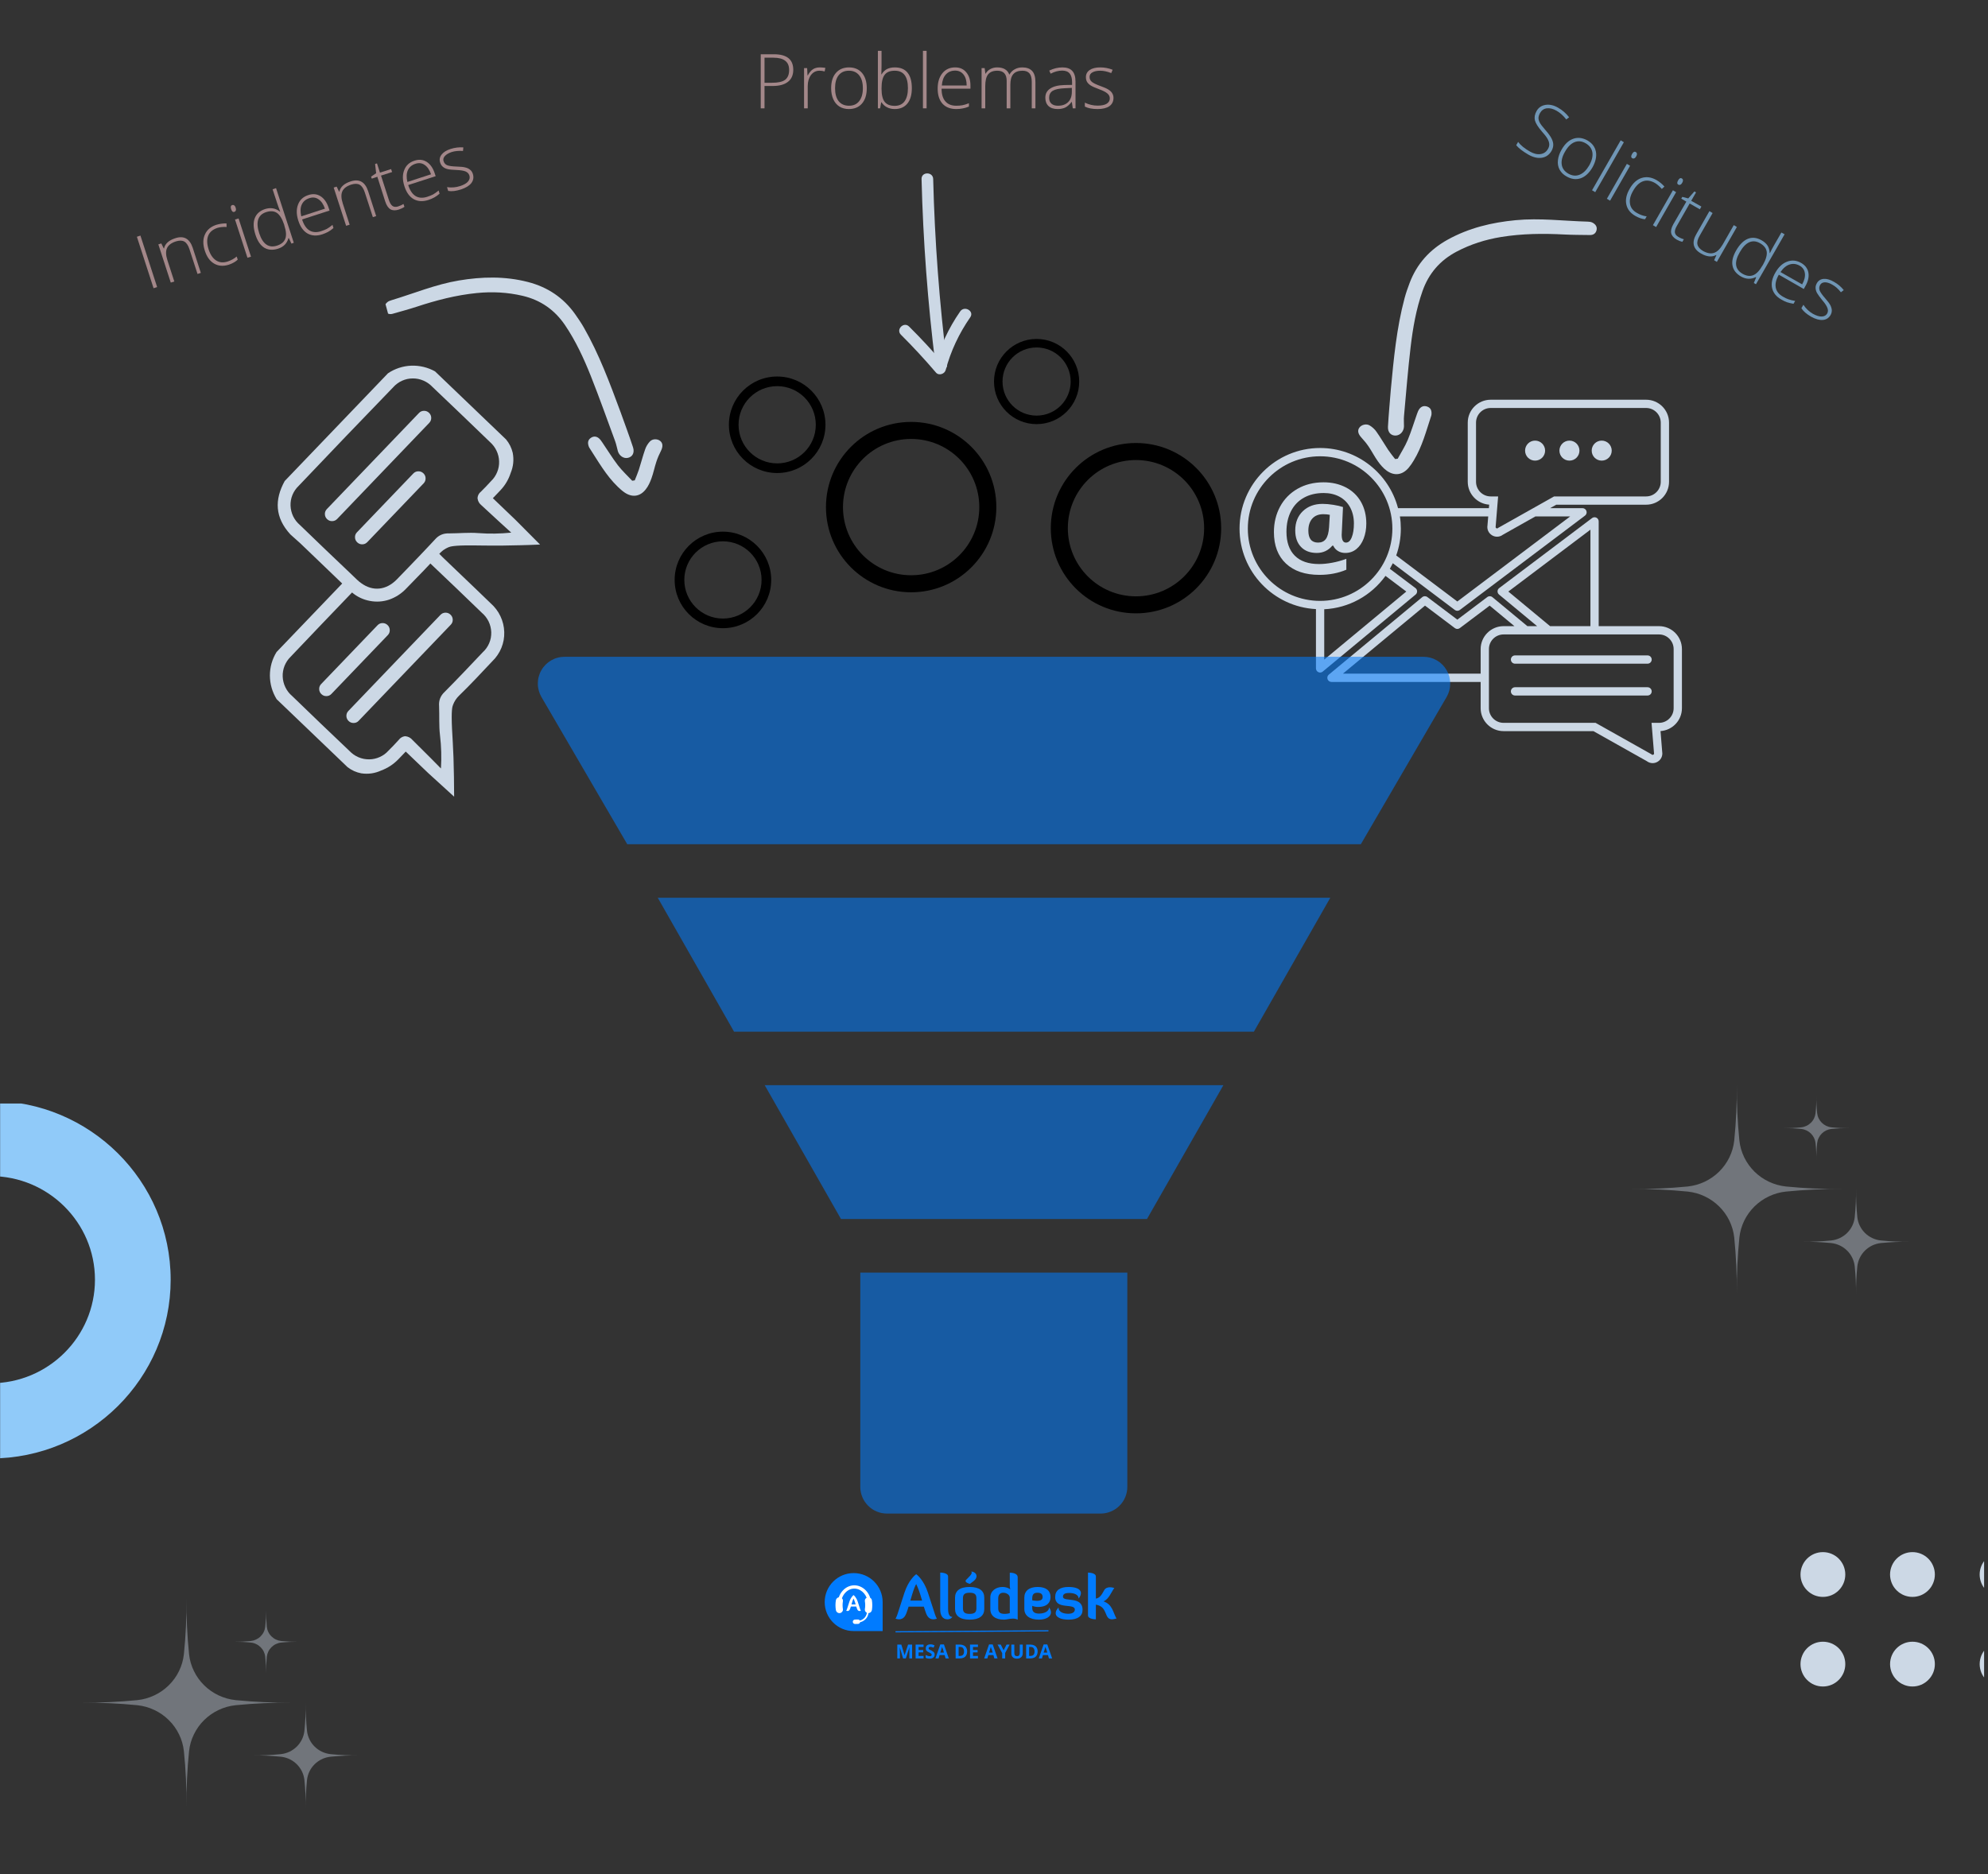 <svg xmlns="http://www.w3.org/2000/svg" xmlns:xlink="http://www.w3.org/1999/xlink" width="350" zoomAndPan="magnify" viewBox="0 0 262.5 247.5" height="330" preserveAspectRatio="xMidYMid meet" version="1.0"><rect x="0" y="0" width="262.5" height="247.5" fill="#333333" stroke="none"/><defs><filter x="0%" y="0%" width="100%" height="100%" id="c51f06e1a4"><feColorMatrix values="0 0 0 0 1 0 0 0 0 1 0 0 0 0 1 0 0 0 1 0" color-interpolation-filters="sRGB"/></filter><g/><clipPath id="5009301bdd"><path d="M 163.629 52.785 L 221 52.785 L 221 89 L 163.629 89 Z M 163.629 52.785 " clip-rule="nonzero"/></clipPath><clipPath id="3f517776f0"><path d="M 175.141 68.227 L 222.086 68.227 L 222.086 100.781 L 175.141 100.781 Z M 175.141 68.227 " clip-rule="nonzero"/></clipPath><clipPath id="9e2d21496a"><path d="M 89.082 70.211 L 101.832 70.211 L 101.832 82.961 L 89.082 82.961 Z M 89.082 70.211 " clip-rule="nonzero"/></clipPath><clipPath id="e1f49d0165"><path d="M 96.246 49.723 L 108.996 49.723 L 108.996 62.469 L 96.246 62.469 Z M 96.246 49.723 " clip-rule="nonzero"/></clipPath><clipPath id="dcb19d0c4c"><path d="M 109.062 55.719 L 131.559 55.719 L 131.559 78.219 L 109.062 78.219 Z M 109.062 55.719 " clip-rule="nonzero"/></clipPath><clipPath id="5b7c22ec02"><path d="M 138.75 58.504 L 161.246 58.504 L 161.246 81 L 138.75 81 Z M 138.75 58.504 " clip-rule="nonzero"/></clipPath><clipPath id="ba0ce89a53"><path d="M 131.25 44.762 L 142.5 44.762 L 142.5 56.012 L 131.25 56.012 Z M 131.25 44.762 " clip-rule="nonzero"/></clipPath><clipPath id="a2c1d69fde"><path d="M 183 28.922 L 210.836 28.922 L 210.836 58 L 183 58 Z M 183 28.922 " clip-rule="nonzero"/></clipPath><clipPath id="8d08012997"><path d="M 179.34 53 L 190 53 L 190 62.668 L 179.34 62.668 Z M 179.34 53 " clip-rule="nonzero"/></clipPath><clipPath id="6f4c0a3ab3"><path d="M 50 36 L 84 36 L 84 61 L 50 61 Z M 50 36 " clip-rule="nonzero"/></clipPath><clipPath id="7ed28b7edd"><path d="M 80.414 31.52 L 89.219 64.098 L 59.539 72.121 L 50.734 39.543 Z M 80.414 31.52 " clip-rule="nonzero"/></clipPath><clipPath id="1ddab357ac"><path d="M 50.449 39.617 L 59.254 72.195 L 88.938 64.172 L 80.133 31.598 Z M 50.449 39.617 " clip-rule="nonzero"/></clipPath><clipPath id="62df72af09"><path d="M 77 57 L 88 57 L 88 66 L 77 66 Z M 77 57 " clip-rule="nonzero"/></clipPath><clipPath id="adc1b6d008"><path d="M 80.414 31.52 L 89.219 64.098 L 59.539 72.121 L 50.734 39.543 Z M 80.414 31.52 " clip-rule="nonzero"/></clipPath><clipPath id="7833fc2288"><path d="M 50.449 39.617 L 59.254 72.195 L 88.938 64.172 L 80.133 31.598 Z M 50.449 39.617 " clip-rule="nonzero"/></clipPath><clipPath id="3258854691"><path d="M 121 22.656 L 126 22.656 L 126 49 L 121 49 Z M 121 22.656 " clip-rule="nonzero"/></clipPath><clipPath id="babb5f7307"><path d="M 118.219 40 L 128.719 40 L 128.719 49.652 L 118.219 49.652 Z M 118.219 40 " clip-rule="nonzero"/></clipPath><clipPath id="f87911bb25"><path d="M 35 48 L 72 48 L 72 106 L 35 106 Z M 35 48 " clip-rule="nonzero"/></clipPath><clipPath id="ace871c255"><path d="M 22.688 79.078 L 54.34 46.051 L 86.824 77.184 L 55.176 110.211 Z M 22.688 79.078 " clip-rule="nonzero"/></clipPath><clipPath id="022f8d4e3d"><path d="M 22.688 79.078 L 54.34 46.051 L 86.824 77.184 L 55.176 110.211 Z M 22.688 79.078 " clip-rule="nonzero"/></clipPath><mask id="651c652f7f"><g filter="url(#c51f06e1a4)"><rect x="-26.25" width="315" fill="#000000" y="-24.75" height="297" fill-opacity="0.549"/></g></mask><clipPath id="9b549eded9"><path d="M 1 1.691 L 121.594 1.691 L 121.594 27 L 1 27 Z M 1 1.691 " clip-rule="nonzero"/></clipPath><clipPath id="9984a85276"><path d="M 43 83 L 79 83 L 79 114.93 L 43 114.93 Z M 43 83 " clip-rule="nonzero"/></clipPath><clipPath id="25cb19b346"><rect x="0" width="122" y="0" height="117"/></clipPath><mask id="eb087ed609"><g filter="url(#c51f06e1a4)"><rect x="-26.25" width="315" fill="#000000" y="-24.75" height="297" fill-opacity="0.659"/></g></mask><clipPath id="26409a216f"><rect x="0" width="50" y="0" height="29"/></clipPath><mask id="447c1c0011"><g filter="url(#c51f06e1a4)"><rect x="-26.25" width="315" fill="#000000" y="-24.75" height="297" fill-opacity="0.659"/></g></mask><clipPath id="55cb7975db"><rect x="0" width="50" y="0" height="15"/></clipPath><mask id="4edbad4b3c"><g filter="url(#c51f06e1a4)"><rect x="-26.25" width="315" fill="#000000" y="-24.75" height="297" fill-opacity="0.659"/></g></mask><clipPath id="204edcbf7d"><rect x="0" width="50" y="0" height="37"/></clipPath><clipPath id="5e496e2f3e"><path d="M 0.016 145.73 L 22.652 145.73 L 22.652 192.645 L 0.016 192.645 Z M 0.016 145.73 " clip-rule="nonzero"/></clipPath><clipPath id="2d6a500b48"><path d="M 237.742 216 L 244 216 L 244 222.723 L 237.742 222.723 Z M 237.742 216 " clip-rule="nonzero"/></clipPath><clipPath id="159688d66b"><path d="M 249 216 L 256 216 L 256 222.723 L 249 222.723 Z M 249 216 " clip-rule="nonzero"/></clipPath><clipPath id="5350785f65"><path d="M 261 216 L 261.984 216 L 261.984 222.723 L 261 222.723 Z M 261 216 " clip-rule="nonzero"/></clipPath><clipPath id="5eee51db79"><path d="M 237.742 204 L 244 204 L 244 211 L 237.742 211 Z M 237.742 204 " clip-rule="nonzero"/></clipPath><clipPath id="2813f48e01"><path d="M 261 204 L 261.984 204 L 261.984 211 L 261 211 Z M 261 204 " clip-rule="nonzero"/></clipPath><mask id="fdd9971e9f"><g filter="url(#c51f06e1a4)"><rect x="-26.25" width="315" fill="#000000" y="-24.75" height="297" fill-opacity="0.4"/></g></mask><clipPath id="84b40769af"><path d="M 0.672 0.07 L 29 0.07 L 29 27.816 L 0.672 27.816 Z M 0.672 0.07 " clip-rule="nonzero"/></clipPath><clipPath id="a6da0ed297"><path d="M 23 13 L 37.418 13 L 37.418 27.816 L 23 27.816 Z M 23 13 " clip-rule="nonzero"/></clipPath><clipPath id="b536dc9809"><rect x="0" width="38" y="0" height="29"/></clipPath><mask id="9ce08d8920"><g filter="url(#c51f06e1a4)"><rect x="-26.25" width="315" fill="#000000" y="-24.75" height="297" fill-opacity="0.4"/></g></mask><clipPath id="2d70f4dfd7"><path d="M 0.383 0.238 L 29 0.238 L 29 27.984 L 0.383 27.984 Z M 0.383 0.238 " clip-rule="nonzero"/></clipPath><clipPath id="1859ace262"><path d="M 23 14 L 37.129 14 L 37.129 27.984 L 23 27.984 Z M 23 14 " clip-rule="nonzero"/></clipPath><clipPath id="aa44d2d112"><rect x="0" width="38" y="0" height="29"/></clipPath><clipPath id="037a21b411"><path d="M 108.895 207.746 L 116.551 207.746 L 116.551 215.402 L 108.895 215.402 Z M 108.895 207.746 " clip-rule="nonzero"/></clipPath><clipPath id="4e80b2052d"><path d="M 112.719 207.746 C 110.605 207.746 108.895 209.461 108.895 211.574 C 108.895 213.688 110.605 215.402 112.719 215.402 L 116.547 215.402 L 116.547 211.574 C 116.547 209.461 114.836 207.746 112.719 207.746 Z M 112.719 207.746 " clip-rule="nonzero"/></clipPath><clipPath id="f2acd14ae8"><path d="M 110.301 209.273 L 115.199 209.273 L 115.199 214.469 L 110.301 214.469 Z M 110.301 209.273 " clip-rule="nonzero"/></clipPath></defs><path fill="#ccd8e5" d="M 175.492 69.641 C 175.441 70.352 175.301 70.867 175.066 71.184 C 174.832 71.5 174.492 71.656 174.043 71.656 C 173.188 71.656 172.758 71.133 172.758 70.078 C 172.758 69.406 172.934 68.875 173.277 68.488 C 173.625 68.098 174.109 67.906 174.73 67.906 C 175.051 67.906 175.336 67.934 175.59 67.988 Z M 169.797 74.422 C 170.855 75.418 172.332 75.918 174.223 75.918 C 175.523 75.918 176.707 75.691 177.773 75.238 L 177.773 73.801 C 177.16 74.027 176.535 74.199 175.902 74.316 C 175.27 74.434 174.691 74.488 174.164 74.488 C 172.77 74.488 171.703 74.121 170.969 73.387 C 170.234 72.652 169.867 71.598 169.867 70.223 C 169.867 69.199 170.066 68.301 170.461 67.52 C 170.859 66.738 171.426 66.145 172.168 65.73 C 172.91 65.316 173.785 65.109 174.789 65.109 C 175.566 65.109 176.258 65.27 176.863 65.594 C 177.469 65.918 177.938 66.387 178.273 67.004 C 178.605 67.621 178.773 68.328 178.773 69.129 C 178.773 69.883 178.676 70.492 178.488 70.957 C 178.301 71.426 178.047 71.656 177.727 71.656 C 177.348 71.656 177.16 71.312 177.16 70.617 L 177.332 66.961 C 176.996 66.848 176.574 66.75 176.059 66.668 C 175.543 66.586 175.07 66.543 174.641 66.543 C 173.566 66.543 172.695 66.867 172.027 67.508 C 171.359 68.152 171.027 69 171.027 70.051 C 171.027 70.973 171.281 71.699 171.789 72.23 C 172.297 72.762 172.992 73.023 173.871 73.023 C 174.703 73.023 175.387 72.703 175.926 72.062 L 176.047 72.062 C 176.172 72.352 176.375 72.582 176.66 72.762 C 176.941 72.938 177.27 73.023 177.637 73.023 C 178.191 73.023 178.676 72.855 179.094 72.516 C 179.512 72.18 179.836 71.711 180.066 71.113 C 180.293 70.52 180.41 69.863 180.41 69.145 C 180.41 68.062 180.176 67.109 179.707 66.281 C 179.238 65.457 178.574 64.816 177.711 64.367 C 176.852 63.922 175.871 63.695 174.777 63.695 C 173.477 63.695 172.328 63.98 171.328 64.551 C 170.332 65.121 169.562 65.91 169.02 66.914 C 168.48 67.918 168.211 69.035 168.211 70.266 C 168.211 72.043 168.738 73.426 169.797 74.422 " fill-opacity="1" fill-rule="nonzero"/><g clip-path="url(#5009301bdd)"><path fill="#ccd8e5" d="M 174.309 60.258 C 179.57 60.258 183.852 64.543 183.852 69.809 C 183.852 75.074 179.57 79.355 174.309 79.355 C 169.047 79.355 164.766 75.074 164.766 69.809 C 164.766 64.543 169.047 60.258 174.309 60.258 Z M 185.691 78.121 L 174.855 87.109 L 174.855 80.461 C 178.086 80.297 181.043 78.684 182.945 76.051 Z M 184.969 69.809 C 184.969 69.273 184.93 68.734 184.848 68.203 L 196.508 68.203 L 196.41 69.383 C 196.32 69.91 196.559 70.422 197.023 70.699 C 197.227 70.82 197.453 70.879 197.676 70.879 C 197.949 70.879 198.223 70.789 198.453 70.613 L 202.734 68.203 L 207.328 68.203 L 192.43 79.434 L 184.359 73.355 C 184.766 72.215 184.969 71.023 184.969 69.809 Z M 194.898 63.625 L 194.898 55.812 C 194.898 54.746 195.766 53.879 196.832 53.879 L 217.359 53.879 C 218.422 53.879 219.289 54.746 219.289 55.812 L 219.289 63.625 C 219.289 64.691 218.422 65.559 217.359 65.559 L 205.207 65.559 L 197.832 69.707 L 197.793 69.738 C 197.711 69.809 197.629 69.785 197.578 69.758 C 197.527 69.727 197.469 69.664 197.488 69.559 L 197.816 65.559 L 196.832 65.559 C 195.766 65.559 194.898 64.691 194.898 63.625 Z M 173.762 80.438 L 173.762 88.27 C 173.762 88.48 173.887 88.676 174.078 88.766 C 174.152 88.801 174.23 88.816 174.309 88.816 C 174.434 88.816 174.559 88.773 174.656 88.691 L 186.922 78.52 C 187.051 78.414 187.121 78.254 187.117 78.086 C 187.117 77.922 187.035 77.766 186.902 77.664 L 183.52 75.117 C 183.66 74.875 183.789 74.633 183.91 74.383 L 192.102 80.555 C 192.199 80.629 192.312 80.664 192.43 80.664 C 192.543 80.664 192.66 80.629 192.758 80.555 L 209.289 68.094 C 209.477 67.953 209.551 67.707 209.477 67.484 C 209.402 67.262 209.195 67.109 208.961 67.109 L 204.676 67.109 L 205.496 66.652 L 217.359 66.652 C 219.027 66.652 220.383 65.293 220.383 63.625 L 220.383 55.812 C 220.383 54.145 219.027 52.789 217.359 52.789 L 196.832 52.789 C 195.164 52.789 193.805 54.145 193.805 55.812 L 193.805 63.625 C 193.805 65.227 195.059 66.543 196.633 66.645 L 196.598 67.109 L 184.598 67.109 C 183.402 62.543 179.242 59.164 174.309 59.164 C 168.445 59.164 163.672 63.938 163.672 69.809 C 163.672 75.492 168.152 80.152 173.762 80.438 " fill-opacity="1" fill-rule="nonzero"/></g><g clip-path="url(#3f517776f0)"><path fill="#ccd8e5" d="M 220.992 85.719 L 220.992 93.527 C 220.992 94.594 220.125 95.461 219.062 95.461 L 218.074 95.461 L 218.395 99.402 L 218.402 99.461 C 218.426 99.57 218.367 99.629 218.312 99.66 C 218.262 99.691 218.184 99.715 218.098 99.641 L 218.059 99.609 L 210.684 95.461 L 198.535 95.461 C 197.469 95.461 196.602 94.594 196.602 93.527 L 196.602 85.719 C 196.602 84.652 197.469 83.785 198.535 83.785 L 219.062 83.785 C 220.125 83.785 220.992 84.652 220.992 85.719 Z M 195.508 85.719 L 195.508 88.965 L 177.32 88.965 L 188.16 79.98 L 192.102 82.949 C 192.293 83.098 192.562 83.098 192.758 82.949 L 196.699 79.98 L 199.969 82.691 L 198.535 82.691 C 196.867 82.691 195.508 84.051 195.508 85.719 Z M 199.164 78.121 L 210.004 69.949 L 210.004 82.691 L 204.676 82.691 Z M 211.094 82.691 L 211.094 68.855 C 211.094 68.648 210.977 68.457 210.793 68.367 C 210.605 68.273 210.387 68.293 210.219 68.418 L 197.957 77.664 C 197.82 77.766 197.742 77.922 197.738 78.086 C 197.734 78.254 197.809 78.414 197.938 78.52 L 202.965 82.691 L 201.68 82.691 L 197.062 78.863 C 196.867 78.699 196.59 78.695 196.387 78.848 L 192.43 81.832 L 188.473 78.848 C 188.27 78.695 187.988 78.699 187.793 78.863 L 175.457 89.094 C 175.281 89.238 175.215 89.48 175.293 89.699 C 175.371 89.914 175.578 90.059 175.809 90.059 L 195.508 90.059 L 195.508 93.527 C 195.508 95.195 196.867 96.555 198.535 96.555 L 210.398 96.555 L 217.441 100.516 C 217.672 100.691 217.941 100.781 218.215 100.781 C 218.438 100.781 218.664 100.723 218.867 100.602 C 219.332 100.328 219.57 99.812 219.48 99.285 L 219.258 96.547 C 220.836 96.445 222.086 95.129 222.086 93.527 L 222.086 85.719 C 222.086 84.051 220.73 82.691 219.062 82.691 L 211.094 82.691 " fill-opacity="1" fill-rule="nonzero"/></g><path fill="#ccd8e5" d="M 217.547 86.555 L 200.047 86.555 C 199.746 86.555 199.5 86.797 199.5 87.102 C 199.5 87.402 199.746 87.648 200.047 87.648 L 217.547 87.648 C 217.848 87.648 218.094 87.402 218.094 87.102 C 218.094 86.797 217.848 86.555 217.547 86.555 " fill-opacity="1" fill-rule="nonzero"/><path fill="#ccd8e5" d="M 217.547 90.758 L 200.047 90.758 C 199.746 90.758 199.5 91.004 199.5 91.305 C 199.5 91.609 199.746 91.852 200.047 91.852 L 217.547 91.852 C 217.848 91.852 218.094 91.609 218.094 91.305 C 218.094 91.004 217.848 90.758 217.547 90.758 " fill-opacity="1" fill-rule="nonzero"/><path fill="#ccd8e5" d="M 202.695 60.832 C 203.426 60.832 204.02 60.242 204.02 59.512 C 204.02 58.781 203.426 58.188 202.695 58.188 C 201.965 58.188 201.375 58.781 201.375 59.512 C 201.375 60.242 201.965 60.832 202.695 60.832 " fill-opacity="1" fill-rule="nonzero"/><path fill="#ccd8e5" d="M 207.234 60.832 C 207.965 60.832 208.555 60.242 208.555 59.512 C 208.555 58.781 207.965 58.188 207.234 58.188 C 206.504 58.188 205.91 58.781 205.91 59.512 C 205.91 60.242 206.504 60.832 207.234 60.832 " fill-opacity="1" fill-rule="nonzero"/><path fill="#ccd8e5" d="M 211.492 60.832 C 212.223 60.832 212.816 60.242 212.816 59.512 C 212.816 58.781 212.223 58.188 211.492 58.188 C 210.762 58.188 210.172 58.781 210.172 59.512 C 210.172 60.242 210.762 60.832 211.492 60.832 " fill-opacity="1" fill-rule="nonzero"/><g clip-path="url(#9e2d21496a)"><path fill="#000000" d="M 95.457 70.211 C 91.938 70.211 89.082 73.066 89.082 76.586 C 89.082 80.109 91.938 82.961 95.457 82.961 C 98.98 82.961 101.832 80.109 101.832 76.586 C 101.832 73.066 98.98 70.211 95.457 70.211 Z M 95.457 81.688 C 92.641 81.688 90.359 79.402 90.359 76.586 C 90.359 73.77 92.641 71.488 95.457 71.488 C 98.273 71.488 100.559 73.77 100.559 76.586 C 100.559 79.402 98.273 81.688 95.457 81.688 Z M 95.457 81.688 " fill-opacity="1" fill-rule="nonzero"/></g><g clip-path="url(#e1f49d0165)"><path fill="#000000" d="M 102.621 49.723 C 99.098 49.723 96.246 52.574 96.246 56.094 C 96.246 59.617 99.098 62.469 102.621 62.469 C 106.141 62.469 108.996 59.617 108.996 56.094 C 108.996 52.574 106.141 49.723 102.621 49.723 Z M 102.621 61.195 C 99.805 61.195 97.52 58.914 97.52 56.094 C 97.52 53.277 99.805 50.996 102.621 50.996 C 105.438 50.996 107.719 53.277 107.719 56.094 C 107.719 58.914 105.438 61.195 102.621 61.195 Z M 102.621 61.195 " fill-opacity="1" fill-rule="nonzero"/></g><g clip-path="url(#dcb19d0c4c)"><path fill="#000000" d="M 120.309 55.719 C 114.094 55.719 109.062 60.754 109.062 66.969 C 109.062 73.184 114.094 78.219 120.309 78.219 C 126.523 78.219 131.559 73.184 131.559 66.969 C 131.559 60.754 126.523 55.719 120.309 55.719 Z M 120.309 75.969 C 115.336 75.969 111.309 71.941 111.309 66.969 C 111.309 61.996 115.336 57.969 120.309 57.969 C 125.281 57.969 129.309 61.996 129.309 66.969 C 129.309 71.941 125.281 75.969 120.309 75.969 Z M 120.309 75.969 " fill-opacity="1" fill-rule="nonzero"/></g><g clip-path="url(#5b7c22ec02)"><path fill="#000000" d="M 149.996 58.504 C 143.781 58.504 138.75 63.539 138.75 69.754 C 138.75 75.969 143.781 81 149.996 81 C 156.211 81 161.246 75.969 161.246 69.754 C 161.246 63.539 156.211 58.504 149.996 58.504 Z M 149.996 78.754 C 145.027 78.754 141 74.727 141 69.754 C 141 64.781 145.027 60.754 149.996 60.754 C 154.969 60.754 158.996 64.781 158.996 69.754 C 158.996 74.727 154.969 78.754 149.996 78.754 Z M 149.996 78.754 " fill-opacity="1" fill-rule="nonzero"/></g><g clip-path="url(#ba0ce89a53)"><path fill="#000000" d="M 136.875 44.762 C 133.766 44.762 131.25 47.281 131.25 50.387 C 131.25 53.496 133.766 56.012 136.875 56.012 C 139.98 56.012 142.5 53.496 142.5 50.387 C 142.5 47.281 139.98 44.762 136.875 44.762 Z M 136.875 54.887 C 134.387 54.887 132.375 52.875 132.375 50.387 C 132.375 47.902 134.387 45.887 136.875 45.887 C 139.359 45.887 141.375 47.902 141.375 50.387 C 141.375 52.875 139.359 54.887 136.875 54.887 Z M 136.875 54.887 " fill-opacity="1" fill-rule="nonzero"/></g><g clip-path="url(#a2c1d69fde)"><path fill="#ccd8e5" d="M 210.262 29.395 C 210.082 29.301 209.852 29.277 209.645 29.27 C 206.473 29.184 203.309 28.773 200.125 29.078 C 196.969 29.379 193.941 30.105 191.152 31.652 C 188.781 32.965 187.082 34.848 186.129 37.371 C 185.883 38.023 185.648 38.684 185.469 39.355 C 184.406 43.316 184.031 47.379 183.648 51.441 C 183.52 53.074 183.359 54.711 183.27 56.348 C 183.227 57.105 183.68 57.551 184.309 57.52 C 184.895 57.488 185.367 56.965 185.383 56.312 C 185.391 55.859 185.344 55.406 185.387 54.957 C 185.668 51.898 185.906 48.84 186.266 45.793 C 186.562 43.301 186.992 40.824 187.832 38.438 C 188.648 36.121 190.133 34.395 192.32 33.238 C 194.176 32.258 196.145 31.633 198.215 31.297 C 200.98 30.848 203.766 30.82 206.559 30.969 C 207.684 31.027 208.816 31.02 209.941 31.039 C 210.383 31.043 210.699 30.836 210.809 30.414 C 210.93 29.934 210.664 29.602 210.262 29.395 Z M 210.262 29.395 " fill-opacity="1" fill-rule="nonzero"/></g><g clip-path="url(#8d08012997)"><path fill="#ccd8e5" d="M 180.844 56.18 C 180.398 55.918 179.773 56.098 179.504 56.461 C 179.215 56.844 179.316 57.293 179.738 57.758 C 180.09 58.145 180.43 58.547 180.723 58.98 C 181.152 59.617 181.5 60.312 181.949 60.934 C 182.27 61.383 182.645 61.828 183.09 62.148 C 184.113 62.898 185.18 62.738 185.996 61.781 C 186.246 61.488 186.461 61.164 186.66 60.836 C 187.789 58.992 188.316 56.918 188.984 54.902 C 189.016 54.805 189.023 54.695 189.023 54.59 C 189.031 54.164 188.871 53.836 188.445 53.691 C 188.027 53.547 187.668 53.668 187.414 54.012 C 187.273 54.199 187.188 54.438 187.105 54.664 C 186.695 55.816 186.348 56.988 185.875 58.113 C 185.516 58.969 185 59.762 184.555 60.582 C 184.438 60.598 184.324 60.609 184.211 60.621 C 183.902 60.219 183.574 59.824 183.293 59.402 C 182.77 58.617 182.301 57.793 181.754 57.023 C 181.527 56.691 181.199 56.387 180.844 56.18 Z M 180.844 56.18 " fill-opacity="1" fill-rule="nonzero"/></g><g clip-path="url(#6f4c0a3ab3)"><g clip-path="url(#7ed28b7edd)"><g clip-path="url(#1ddab357ac)"><path fill="#ccd8e5" d="M 51.117 39.93 C 51.262 39.793 51.469 39.711 51.664 39.656 C 54.629 38.762 57.508 37.559 60.586 37.043 C 63.641 36.531 66.68 36.461 69.715 37.242 C 72.289 37.906 74.383 39.293 75.938 41.484 C 76.34 42.051 76.73 42.629 77.078 43.23 C 79.113 46.781 80.527 50.609 81.945 54.434 C 82.496 55.977 83.074 57.512 83.586 59.07 C 83.82 59.793 83.508 60.336 82.91 60.465 C 82.348 60.59 81.766 60.203 81.582 59.574 C 81.457 59.141 81.383 58.691 81.227 58.27 C 80.164 55.391 79.141 52.496 78.008 49.645 C 77.078 47.316 76.027 45.039 74.613 42.945 C 73.238 40.918 71.391 39.633 69.023 39.07 C 67.02 38.598 65.004 38.496 62.965 38.699 C 60.238 38.969 57.609 39.652 55.016 40.508 C 53.969 40.852 52.902 41.133 51.844 41.438 C 51.434 41.555 51.078 41.434 50.867 41.055 C 50.629 40.621 50.793 40.234 51.117 39.93 Z M 51.117 39.93 " fill-opacity="1" fill-rule="nonzero"/></g></g></g><g clip-path="url(#62df72af09)"><g clip-path="url(#adc1b6d008)"><g clip-path="url(#7833fc2288)"><path fill="#ccd8e5" d="M 85.824 58.293 C 86.176 57.926 86.812 57.941 87.164 58.223 C 87.535 58.52 87.555 58.977 87.277 59.535 C 87.047 59.996 86.832 60.473 86.672 60.965 C 86.43 61.691 86.285 62.449 86.023 63.164 C 85.84 63.68 85.602 64.203 85.266 64.625 C 84.5 65.609 83.449 65.727 82.43 65.012 C 82.117 64.793 81.832 64.531 81.559 64.27 C 80.016 62.777 78.977 60.91 77.82 59.133 C 77.766 59.047 77.73 58.941 77.703 58.84 C 77.582 58.434 77.652 58.074 78.016 57.828 C 78.367 57.582 78.742 57.605 79.07 57.871 C 79.25 58.02 79.395 58.227 79.527 58.426 C 80.215 59.43 80.848 60.477 81.586 61.441 C 82.152 62.176 82.844 62.812 83.477 63.488 C 83.59 63.473 83.699 63.457 83.812 63.438 C 83.996 62.969 84.203 62.504 84.359 62.027 C 84.648 61.133 84.875 60.219 85.188 59.336 C 85.312 58.961 85.547 58.582 85.824 58.293 Z M 85.824 58.293 " fill-opacity="1" fill-rule="nonzero"/></g></g></g><g clip-path="url(#3258854691)"><path fill="#ccd8e5" d="M 121.684 23.637 C 121.887 31.812 122.504 39.988 123.512 48.098 C 123.629 49.066 125.176 49.078 125.047 48.098 C 124.039 39.988 123.422 31.812 123.219 23.637 C 123.191 22.656 121.66 22.656 121.684 23.637 Z M 121.684 23.637 " fill-opacity="1" fill-rule="nonzero"/></g><g clip-path="url(#babb5f7307)"><path fill="#ccd8e5" d="M 118.961 44.203 C 120.57 45.809 122.117 47.477 123.59 49.207 C 123.973 49.652 124.727 49.387 124.867 48.875 C 125.535 46.367 126.633 44.035 128.117 41.898 C 128.68 41.082 127.352 40.32 126.789 41.121 C 125.238 43.348 124.09 45.832 123.387 48.457 C 123.809 48.34 124.242 48.227 124.664 48.125 C 123.191 46.395 121.66 44.727 120.035 43.121 C 119.344 42.434 118.258 43.504 118.961 44.203 Z M 118.961 44.203 " fill-opacity="1" fill-rule="nonzero"/></g><g clip-path="url(#f87911bb25)"><g clip-path="url(#ace871c255)"><g clip-path="url(#022f8d4e3d)"><path fill="#ccd8e5" d="M 51.219 49.305 L 37.594 63.523 C 36.234 65.992 36.289 68.348 38.348 70.582 C 38.785 70.973 39.219 71.363 39.648 71.746 C 40.418 72.484 41.129 73.176 41.855 73.863 C 42.965 74.926 44.07 76.004 45.184 77.062 L 36.52 86.105 C 36.23 86.57 36.012 87.066 35.859 87.594 C 35.711 88.125 35.637 88.664 35.637 89.215 C 35.641 89.766 35.715 90.305 35.867 90.836 C 36.02 91.367 36.242 91.871 36.531 92.34 L 45.902 101.32 C 46.441 101.734 47.043 102.004 47.707 102.129 C 48.625 102.262 49.504 102.137 50.34 101.75 C 51.199 101.43 51.945 100.941 52.582 100.289 L 53.574 99.254 L 56.559 102.109 C 57.688 103.141 58.828 104.176 59.965 105.211 C 59.965 104.195 59.953 103.316 59.941 102.629 C 59.906 100.465 59.863 99.383 59.785 98.016 C 59.723 96.867 59.711 96.805 59.688 96.266 C 59.57 93.797 59.723 93.324 59.816 93.094 C 59.992 92.621 60.262 92.211 60.625 91.859 C 62.137 90.402 63.559 88.852 65.008 87.324 C 65.266 87.078 65.496 86.805 65.695 86.508 C 65.898 86.211 66.066 85.898 66.203 85.566 C 66.34 85.234 66.438 84.891 66.504 84.539 C 66.566 84.184 66.594 83.828 66.582 83.469 C 66.574 83.109 66.523 82.754 66.441 82.402 C 66.355 82.051 66.238 81.711 66.082 81.387 C 65.93 81.059 65.742 80.75 65.523 80.461 C 65.305 80.172 65.059 79.91 64.789 79.672 C 63.422 78.336 62.031 77.023 60.656 75.703 L 58.453 73.594 L 58.004 73.137 C 58.336 72.762 58.734 72.477 59.195 72.281 C 59.418 72.188 59.875 72.008 62.352 72.027 C 62.891 72.027 62.957 72.031 64.105 72.047 C 65.48 72.066 66.562 72.062 68.727 72.004 C 69.41 71.988 70.289 71.961 71.309 71.914 C 70.223 70.824 69.141 69.734 68.059 68.648 L 65.078 65.793 L 66.074 64.75 C 66.699 64.09 67.152 63.324 67.434 62.453 C 67.785 61.602 67.875 60.719 67.703 59.805 C 67.547 59.145 67.254 58.551 66.816 58.027 L 57.449 49.051 C 56.969 48.781 56.457 48.582 55.922 48.453 C 55.383 48.324 54.84 48.273 54.289 48.293 C 53.738 48.316 53.203 48.414 52.68 48.586 C 52.16 48.758 51.672 48.996 51.219 49.305 Z M 63.602 80.906 C 63.793 81.066 63.965 81.246 64.121 81.441 C 64.273 81.637 64.406 81.848 64.516 82.07 C 64.625 82.293 64.707 82.527 64.766 82.77 C 64.824 83.008 64.859 83.254 64.867 83.5 C 64.871 83.75 64.852 83.996 64.809 84.238 C 64.762 84.48 64.691 84.715 64.594 84.941 C 64.496 85.172 64.379 85.383 64.234 85.586 C 64.094 85.785 63.93 85.969 63.746 86.137 C 62.082 87.898 60.414 89.656 58.707 91.379 C 58.156 91.891 57.914 92.523 57.98 93.277 C 58.031 94.566 57.945 95.859 58.102 97.141 C 58.273 98.59 58.312 100.035 58.223 101.488 C 57.883 101.137 56.262 99.488 54.461 97.719 C 54.203 97.414 53.875 97.25 53.477 97.223 C 53.125 97.273 52.848 97.441 52.637 97.727 C 52.215 98.207 51.758 98.664 51.309 99.117 C 51.148 99.297 50.969 99.461 50.777 99.605 C 50.582 99.746 50.375 99.871 50.152 99.969 C 49.934 100.07 49.703 100.148 49.469 100.199 C 49.23 100.254 48.992 100.281 48.746 100.281 C 48.504 100.285 48.262 100.262 48.023 100.215 C 47.785 100.168 47.555 100.094 47.328 100 C 47.105 99.902 46.891 99.785 46.691 99.645 C 46.492 99.504 46.309 99.344 46.141 99.168 C 43.605 96.766 41.086 94.348 38.574 91.914 C 38.387 91.758 38.219 91.582 38.066 91.387 C 37.918 91.191 37.789 90.988 37.684 90.766 C 37.574 90.547 37.492 90.316 37.434 90.082 C 37.371 89.844 37.336 89.605 37.328 89.359 C 37.316 89.117 37.332 88.875 37.375 88.637 C 37.414 88.398 37.48 88.164 37.57 87.938 C 37.66 87.715 37.773 87.5 37.906 87.297 C 38.039 87.098 38.195 86.91 38.367 86.742 C 41.062 83.902 43.77 81.07 46.484 78.246 C 47.168 78.82 47.949 79.188 48.824 79.355 C 49.699 79.523 50.559 79.465 51.398 79.184 C 52.266 78.875 53.016 78.387 53.645 77.719 C 54.133 77.223 54.617 76.723 55.098 76.223 C 55.684 75.629 56.262 75.027 56.828 74.418 C 59.098 76.566 61.355 78.73 63.602 80.906 Z M 64.68 58.359 C 64.863 58.52 65.031 58.699 65.18 58.895 C 65.328 59.086 65.453 59.297 65.559 59.516 C 65.664 59.734 65.746 59.965 65.805 60.203 C 65.863 60.438 65.895 60.68 65.902 60.922 C 65.91 61.164 65.895 61.406 65.852 61.645 C 65.809 61.887 65.742 62.117 65.648 62.34 C 65.559 62.566 65.445 62.777 65.309 62.98 C 65.176 63.18 65.02 63.363 64.844 63.531 C 64.41 64 63.973 64.477 63.512 64.922 C 63.234 65.137 63.082 65.422 63.051 65.773 C 63.09 66.172 63.27 66.492 63.586 66.742 C 65.426 68.465 67.141 70.004 67.508 70.34 C 66.062 70.488 64.613 70.512 63.16 70.402 C 61.879 70.301 60.586 70.441 59.301 70.441 C 58.543 70.41 57.918 70.68 57.43 71.25 C 57.203 71.492 56.98 71.734 56.754 71.973 C 56.352 72.402 55.953 72.828 55.543 73.254 C 54.504 74.348 53.453 75.426 52.406 76.512 C 50.992 77.961 49.223 78.137 47.676 77 C 47.5 76.875 47.332 76.738 47.176 76.59 L 46.375 75.82 C 44.109 73.668 41.848 71.512 39.605 69.336 C 39.418 69.176 39.25 69 39.098 68.809 C 38.949 68.613 38.82 68.406 38.711 68.188 C 38.605 67.965 38.523 67.738 38.465 67.5 C 38.406 67.266 38.371 67.023 38.363 66.781 C 38.355 66.535 38.371 66.293 38.414 66.055 C 38.457 65.816 38.523 65.586 38.617 65.359 C 38.711 65.137 38.824 64.922 38.961 64.723 C 39.098 64.523 39.254 64.34 39.43 64.172 C 43.574 59.805 47.742 55.457 51.934 51.125 C 52.098 50.945 52.273 50.781 52.473 50.641 C 52.668 50.496 52.875 50.375 53.098 50.277 C 53.316 50.18 53.547 50.102 53.785 50.051 C 54.023 50 54.266 49.977 54.508 49.977 C 54.75 49.973 54.992 50 55.23 50.047 C 55.473 50.098 55.703 50.172 55.926 50.27 C 56.152 50.367 56.363 50.488 56.562 50.629 C 56.762 50.77 56.945 50.93 57.113 51.109 C 59.648 53.516 62.172 55.934 64.68 58.359 Z M 56.684 55.84 L 44.516 68.539 C 44.336 68.723 44.117 68.816 43.859 68.82 C 43.602 68.828 43.379 68.738 43.191 68.559 C 43.004 68.379 42.906 68.16 42.898 67.902 C 42.891 67.645 42.977 67.422 43.156 67.234 L 55.324 54.539 C 55.5 54.352 55.719 54.258 55.98 54.254 C 56.238 54.25 56.461 54.336 56.648 54.516 C 56.836 54.695 56.934 54.914 56.941 55.176 C 56.945 55.434 56.859 55.656 56.684 55.84 Z M 55.941 63.828 L 48.492 71.602 C 48.312 71.785 48.094 71.883 47.836 71.887 C 47.578 71.891 47.355 71.801 47.168 71.621 C 46.98 71.441 46.883 71.223 46.875 70.965 C 46.867 70.707 46.953 70.484 47.133 70.297 L 54.582 62.523 C 54.758 62.34 54.977 62.246 55.234 62.242 C 55.492 62.238 55.719 62.324 55.906 62.504 C 56.094 62.684 56.191 62.902 56.195 63.16 C 56.203 63.422 56.117 63.641 55.941 63.828 Z M 59.523 82.5 L 47.355 95.195 C 47.18 95.383 46.961 95.477 46.703 95.48 C 46.441 95.484 46.219 95.398 46.031 95.219 C 45.844 95.035 45.746 94.816 45.738 94.559 C 45.734 94.301 45.82 94.078 45.996 93.895 L 58.164 81.195 C 58.344 81.012 58.562 80.914 58.82 80.91 C 59.078 80.906 59.301 80.996 59.488 81.176 C 59.676 81.355 59.773 81.574 59.781 81.832 C 59.789 82.09 59.703 82.312 59.523 82.5 Z M 42.398 90.344 L 49.852 82.57 C 50.027 82.383 50.246 82.289 50.504 82.285 C 50.762 82.281 50.984 82.367 51.172 82.547 C 51.363 82.727 51.457 82.949 51.465 83.207 C 51.473 83.465 51.387 83.688 51.211 83.871 L 43.758 91.645 C 43.582 91.832 43.363 91.926 43.105 91.93 C 42.848 91.934 42.625 91.848 42.438 91.668 C 42.25 91.488 42.152 91.27 42.145 91.008 C 42.137 90.75 42.223 90.527 42.398 90.344 Z M 42.398 90.344 " fill-opacity="1" fill-rule="nonzero"/></g></g></g><g mask="url(#651c652f7f)"><g transform="matrix(1, 0, 0, 1, 70, 85)"><g clip-path="url(#25cb19b346)"><g clip-path="url(#9b549eded9)"><path fill="#007bff" d="M 121.012 3.496 C 120.695 2.953 120.266 2.523 119.719 2.207 C 119.176 1.895 118.59 1.738 117.961 1.738 L 4.535 1.738 C 4.227 1.738 3.922 1.777 3.625 1.859 C 3.324 1.938 3.043 2.059 2.777 2.211 C 2.508 2.367 2.266 2.555 2.047 2.773 C 1.828 2.992 1.641 3.234 1.488 3.504 C 1.332 3.77 1.215 4.055 1.137 4.352 C 1.055 4.652 1.016 4.957 1.016 5.266 C 1.012 5.574 1.055 5.879 1.133 6.176 C 1.211 6.477 1.328 6.762 1.48 7.027 L 12.824 26.492 L 109.688 26.492 L 121.027 7.027 C 121.34 6.48 121.492 5.891 121.488 5.262 C 121.488 4.629 121.328 4.043 121.012 3.496 Z M 121.012 3.496 " fill-opacity="1" fill-rule="nonzero"/></g><path fill="#007bff" d="M 30.973 58.312 L 41.047 75.988 L 81.449 75.988 L 91.539 58.312 Z M 30.973 58.312 " fill-opacity="1" fill-rule="nonzero"/><path fill="#007bff" d="M 16.852 33.559 L 26.926 51.246 L 95.566 51.246 L 105.656 33.559 Z M 16.852 33.559 " fill-opacity="1" fill-rule="nonzero"/><g clip-path="url(#9984a85276)"><path fill="#007bff" d="M 43.594 83.066 L 43.594 111.352 C 43.594 111.824 43.684 112.273 43.863 112.707 C 44.043 113.141 44.301 113.523 44.633 113.855 C 44.965 114.188 45.348 114.441 45.781 114.621 C 46.215 114.801 46.668 114.887 47.137 114.887 L 75.375 114.887 C 75.836 114.879 76.281 114.785 76.707 114.602 C 77.137 114.422 77.512 114.164 77.836 113.836 C 78.164 113.504 78.414 113.125 78.59 112.695 C 78.766 112.266 78.855 111.816 78.855 111.352 L 78.855 83.066 Z M 43.594 83.066 " fill-opacity="1" fill-rule="nonzero"/></g></g></g></g><g mask="url(#eb087ed609)"><g transform="matrix(1, 0, 0, 1, 15, 13)"><g clip-path="url(#26409a216f)"><g fill="#ddb3b6" fill-opacity="1"><g transform="translate(4.309, 25.377)"><g><path d="M 0.969 -0.312 L -1.234 -7.109 L -0.766 -7.266 L 1.438 -0.469 Z M 0.969 -0.312 "/></g></g></g><g fill="#ddb3b6" fill-opacity="1"><g transform="translate(6.705, 24.601)"><g><path d="M 4.375 -1.422 L 3.312 -4.688 C 3.145 -5.207 2.914 -5.547 2.625 -5.703 C 2.344 -5.859 1.973 -5.863 1.516 -5.719 C 0.91 -5.52 0.52 -5.223 0.344 -4.828 C 0.164 -4.43 0.188 -3.895 0.406 -3.219 L 1.312 -0.422 L 0.844 -0.281 L -0.797 -5.328 L -0.406 -5.453 L -0.078 -4.781 L -0.047 -4.797 C 0.098 -5.422 0.594 -5.867 1.438 -6.141 C 2.57 -6.516 3.344 -6.086 3.75 -4.859 L 4.812 -1.562 Z M 4.375 -1.422 "/></g></g></g><g fill="#ddb3b6" fill-opacity="1"><g transform="translate(12.313, 22.784)"><g><path d="M 2.906 -0.828 C 2.176 -0.598 1.531 -0.645 0.969 -0.969 C 0.406 -1.289 -0.004 -1.859 -0.266 -2.672 C -0.535 -3.504 -0.531 -4.223 -0.25 -4.828 C 0.02 -5.43 0.52 -5.852 1.25 -6.094 C 1.688 -6.227 2.133 -6.289 2.594 -6.281 L 2.609 -5.812 C 2.117 -5.832 1.711 -5.789 1.391 -5.688 C 0.766 -5.477 0.359 -5.129 0.172 -4.641 C -0.016 -4.16 0.004 -3.562 0.234 -2.844 C 0.453 -2.164 0.781 -1.68 1.219 -1.391 C 1.656 -1.109 2.164 -1.062 2.75 -1.25 C 3.195 -1.395 3.594 -1.613 3.938 -1.906 L 4.078 -1.5 C 3.805 -1.227 3.414 -1.004 2.906 -0.828 Z M 2.906 -0.828 "/></g></g></g><g fill="#ddb3b6" fill-opacity="1"><g transform="translate(16.83, 21.32)"><g><path d="M 1.312 -0.422 L 0.844 -0.281 L -0.797 -5.328 L -0.328 -5.469 Z M -1.312 -6.703 C -1.406 -6.992 -1.359 -7.172 -1.172 -7.234 C -1.066 -7.266 -0.973 -7.25 -0.891 -7.188 C -0.816 -7.133 -0.758 -7.039 -0.719 -6.906 C -0.664 -6.77 -0.656 -6.648 -0.688 -6.547 C -0.719 -6.441 -0.785 -6.375 -0.891 -6.344 C -1.078 -6.281 -1.219 -6.398 -1.312 -6.703 Z M -1.312 -6.703 "/></g></g></g><g fill="#ddb3b6" fill-opacity="1"><g transform="translate(18.98, 20.624)"><g><path d="M 1.016 -6.016 C 1.379 -6.129 1.719 -6.16 2.031 -6.109 C 2.352 -6.066 2.672 -5.922 2.984 -5.672 L 3.016 -5.688 C 2.867 -6.062 2.734 -6.438 2.609 -6.812 L 2.016 -8.625 L 2.469 -8.781 L 4.812 -1.562 L 4.5 -1.453 L 4.156 -2.188 L 4.109 -2.172 C 3.91 -1.473 3.453 -1.008 2.734 -0.781 C 2.047 -0.562 1.441 -0.602 0.922 -0.906 C 0.41 -1.219 0.02 -1.789 -0.25 -2.625 C -0.531 -3.5 -0.562 -4.223 -0.344 -4.797 C -0.125 -5.379 0.328 -5.785 1.016 -6.016 Z M 1.156 -5.609 C 0.613 -5.43 0.266 -5.102 0.109 -4.625 C -0.035 -4.145 0.008 -3.539 0.25 -2.812 C 0.719 -1.375 1.504 -0.832 2.609 -1.188 C 3.172 -1.375 3.531 -1.676 3.688 -2.094 C 3.852 -2.508 3.812 -3.098 3.562 -3.859 L 3.547 -3.938 C 3.285 -4.719 2.969 -5.238 2.594 -5.5 C 2.219 -5.758 1.738 -5.797 1.156 -5.609 Z M 1.156 -5.609 "/></g></g></g><g fill="#ddb3b6" fill-opacity="1"><g transform="translate(24.639, 18.79)"><g><path d="M 2.922 -0.844 C 2.18 -0.602 1.531 -0.641 0.969 -0.953 C 0.414 -1.273 0.008 -1.844 -0.25 -2.656 C -0.508 -3.457 -0.52 -4.164 -0.281 -4.781 C -0.051 -5.395 0.398 -5.812 1.078 -6.031 C 1.672 -6.227 2.207 -6.176 2.688 -5.875 C 3.164 -5.57 3.52 -5.066 3.75 -4.359 L 3.875 -3.984 L 0.25 -2.812 C 0.469 -2.113 0.789 -1.629 1.219 -1.359 C 1.656 -1.098 2.176 -1.066 2.781 -1.266 C 3.062 -1.359 3.305 -1.457 3.516 -1.562 C 3.723 -1.676 3.973 -1.852 4.266 -2.094 L 4.391 -1.672 C 4.148 -1.461 3.914 -1.297 3.688 -1.172 C 3.457 -1.047 3.203 -0.938 2.922 -0.844 Z M 1.219 -5.625 C 0.727 -5.469 0.391 -5.18 0.203 -4.766 C 0.016 -4.359 -0.004 -3.844 0.141 -3.219 L 3.266 -4.234 C 3.066 -4.816 2.785 -5.227 2.422 -5.469 C 2.066 -5.719 1.664 -5.77 1.219 -5.625 Z M 1.219 -5.625 "/></g></g></g><g fill="#ddb3b6" fill-opacity="1"><g transform="translate(29.858, 17.099)"><g><path d="M 4.375 -1.422 L 3.312 -4.688 C 3.145 -5.207 2.914 -5.547 2.625 -5.703 C 2.344 -5.859 1.973 -5.863 1.516 -5.719 C 0.91 -5.52 0.52 -5.223 0.344 -4.828 C 0.164 -4.43 0.188 -3.895 0.406 -3.219 L 1.312 -0.422 L 0.844 -0.281 L -0.797 -5.328 L -0.406 -5.453 L -0.078 -4.781 L -0.047 -4.797 C 0.098 -5.422 0.594 -5.867 1.438 -6.141 C 2.57 -6.516 3.344 -6.086 3.75 -4.859 L 4.812 -1.562 Z M 4.375 -1.422 "/></g></g></g><g fill="#ddb3b6" fill-opacity="1"><g transform="translate(35.466, 15.282)"><g><path d="M 2.094 -1.016 C 2.375 -1.109 2.613 -1.219 2.812 -1.344 L 2.938 -0.969 C 2.727 -0.82 2.484 -0.703 2.203 -0.609 C 1.754 -0.461 1.383 -0.473 1.094 -0.641 C 0.801 -0.816 0.57 -1.156 0.406 -1.656 L -0.641 -4.938 L -1.375 -4.688 L -1.469 -4.953 L -0.797 -5.406 L -0.938 -6.625 L -0.688 -6.703 L -0.297 -5.484 L 1.172 -5.953 L 1.312 -5.562 L -0.156 -5.094 L 0.875 -1.891 C 1 -1.504 1.156 -1.238 1.344 -1.094 C 1.539 -0.945 1.789 -0.922 2.094 -1.016 Z M 2.094 -1.016 "/></g></g></g><g fill="#ddb3b6" fill-opacity="1"><g transform="translate(38.651, 14.25)"><g><path d="M 2.922 -0.844 C 2.18 -0.602 1.531 -0.641 0.969 -0.953 C 0.414 -1.273 0.008 -1.844 -0.25 -2.656 C -0.508 -3.457 -0.52 -4.164 -0.281 -4.781 C -0.051 -5.395 0.398 -5.812 1.078 -6.031 C 1.672 -6.227 2.207 -6.176 2.688 -5.875 C 3.164 -5.57 3.52 -5.066 3.75 -4.359 L 3.875 -3.984 L 0.25 -2.812 C 0.469 -2.113 0.789 -1.629 1.219 -1.359 C 1.656 -1.098 2.176 -1.066 2.781 -1.266 C 3.062 -1.359 3.305 -1.457 3.516 -1.562 C 3.723 -1.676 3.973 -1.852 4.266 -2.094 L 4.391 -1.672 C 4.148 -1.461 3.914 -1.297 3.688 -1.172 C 3.457 -1.047 3.203 -0.938 2.922 -0.844 Z M 1.219 -5.625 C 0.727 -5.469 0.391 -5.18 0.203 -4.766 C 0.016 -4.359 -0.004 -3.844 0.141 -3.219 L 3.266 -4.234 C 3.066 -4.816 2.785 -5.227 2.422 -5.469 C 2.066 -5.719 1.664 -5.77 1.219 -5.625 Z M 1.219 -5.625 "/></g></g></g><g fill="#ddb3b6" fill-opacity="1"><g transform="translate(43.869, 12.559)"><g><path d="M 3.562 -2.609 C 3.707 -2.16 3.645 -1.754 3.375 -1.391 C 3.102 -1.035 2.648 -0.754 2.016 -0.547 C 1.348 -0.328 0.781 -0.258 0.312 -0.344 L 0.156 -0.844 C 0.75 -0.758 1.32 -0.805 1.875 -0.984 C 2.383 -1.148 2.738 -1.352 2.938 -1.594 C 3.145 -1.844 3.203 -2.109 3.109 -2.391 C 3.023 -2.641 2.852 -2.816 2.594 -2.922 C 2.344 -3.023 1.953 -3.086 1.422 -3.109 C 0.859 -3.129 0.453 -3.172 0.203 -3.234 C -0.035 -3.297 -0.234 -3.395 -0.391 -3.531 C -0.555 -3.664 -0.676 -3.852 -0.75 -4.094 C -0.875 -4.469 -0.812 -4.816 -0.562 -5.141 C -0.32 -5.461 0.078 -5.711 0.641 -5.891 C 1.191 -6.066 1.75 -6.133 2.312 -6.094 L 2.266 -5.625 C 1.703 -5.664 1.207 -5.617 0.781 -5.484 C 0.375 -5.348 0.07 -5.172 -0.125 -4.953 C -0.32 -4.742 -0.379 -4.516 -0.297 -4.266 C -0.211 -4.004 -0.051 -3.828 0.188 -3.734 C 0.426 -3.641 0.848 -3.582 1.453 -3.562 C 1.961 -3.551 2.344 -3.508 2.594 -3.438 C 2.844 -3.375 3.047 -3.273 3.203 -3.141 C 3.367 -3.016 3.488 -2.836 3.562 -2.609 Z M 3.562 -2.609 "/></g></g></g></g></g></g><g mask="url(#447c1c0011)"><g transform="matrix(1, 0, 0, 1, 99, 3)"><g clip-path="url(#55cb7975db)"><g fill="#ddb3b6" fill-opacity="1"><g transform="translate(0.433, 11.307)"><g><path d="M 5.312 -5.094 C 5.312 -4.395 5.078 -3.863 4.609 -3.5 C 4.141 -3.133 3.473 -2.953 2.609 -2.953 L 1.516 -2.953 L 1.516 0 L 1.016 0 L 1.016 -7.141 L 2.766 -7.141 C 4.461 -7.141 5.312 -6.457 5.312 -5.094 Z M 1.516 -3.375 L 2.484 -3.375 C 3.297 -3.375 3.879 -3.504 4.234 -3.766 C 4.586 -4.035 4.766 -4.469 4.766 -5.062 C 4.766 -5.613 4.594 -6.02 4.25 -6.281 C 3.914 -6.551 3.395 -6.688 2.688 -6.688 L 1.516 -6.688 Z M 1.516 -3.375 "/></g></g></g><g fill="#ddb3b6" fill-opacity="1"><g transform="translate(6.28, 11.307)"><g><path d="M 2.984 -5.406 C 3.203 -5.406 3.441 -5.383 3.703 -5.344 L 3.609 -4.875 C 3.391 -4.938 3.16 -4.969 2.922 -4.969 C 2.461 -4.969 2.086 -4.773 1.797 -4.391 C 1.516 -4.004 1.375 -3.52 1.375 -2.938 L 1.375 0 L 0.891 0 L 0.891 -5.312 L 1.297 -5.312 L 1.344 -4.344 L 1.375 -4.344 C 1.594 -4.738 1.828 -5.016 2.078 -5.172 C 2.328 -5.328 2.629 -5.406 2.984 -5.406 Z M 2.984 -5.406 "/></g></g></g><g fill="#ddb3b6" fill-opacity="1"><g transform="translate(10.169, 11.307)"><g><path d="M 5.281 -2.656 C 5.281 -1.789 5.066 -1.113 4.641 -0.625 C 4.223 -0.145 3.645 0.094 2.906 0.094 C 2.445 0.094 2.035 -0.016 1.672 -0.234 C 1.316 -0.461 1.047 -0.785 0.859 -1.203 C 0.672 -1.629 0.578 -2.113 0.578 -2.656 C 0.578 -3.52 0.785 -4.191 1.203 -4.672 C 1.629 -5.16 2.207 -5.406 2.938 -5.406 C 3.664 -5.406 4.238 -5.16 4.656 -4.672 C 5.07 -4.18 5.281 -3.508 5.281 -2.656 Z M 1.094 -2.656 C 1.094 -1.926 1.25 -1.359 1.562 -0.953 C 1.883 -0.547 2.344 -0.344 2.938 -0.344 C 3.52 -0.344 3.969 -0.547 4.281 -0.953 C 4.602 -1.359 4.766 -1.926 4.766 -2.656 C 4.766 -3.395 4.602 -3.961 4.281 -4.359 C 3.957 -4.766 3.504 -4.969 2.922 -4.969 C 2.336 -4.969 1.883 -4.766 1.562 -4.359 C 1.25 -3.961 1.094 -3.395 1.094 -2.656 Z M 1.094 -2.656 "/></g></g></g><g fill="#ddb3b6" fill-opacity="1"><g transform="translate(16.026, 11.307)"><g><path d="M 3.125 -5.406 C 3.875 -5.406 4.438 -5.172 4.812 -4.703 C 5.188 -4.242 5.375 -3.562 5.375 -2.656 C 5.375 -1.781 5.176 -1.102 4.781 -0.625 C 4.383 -0.145 3.828 0.094 3.109 0.094 C 2.734 0.094 2.395 0.016 2.094 -0.141 C 1.789 -0.297 1.551 -0.516 1.375 -0.797 L 1.328 -0.797 L 1.188 0 L 0.891 0 L 0.891 -7.594 L 1.375 -7.594 L 1.375 -5.688 C 1.375 -5.406 1.367 -5.141 1.359 -4.891 L 1.344 -4.484 L 1.375 -4.484 C 1.57 -4.805 1.812 -5.039 2.094 -5.188 C 2.383 -5.332 2.727 -5.406 3.125 -5.406 Z M 3.125 -4.969 C 2.5 -4.969 2.051 -4.785 1.781 -4.422 C 1.508 -4.066 1.375 -3.477 1.375 -2.656 L 1.375 -2.578 C 1.375 -1.773 1.516 -1.195 1.797 -0.844 C 2.078 -0.5 2.516 -0.328 3.109 -0.328 C 3.691 -0.328 4.129 -0.531 4.422 -0.938 C 4.711 -1.344 4.859 -1.922 4.859 -2.672 C 4.859 -4.203 4.281 -4.969 3.125 -4.969 Z M 3.125 -4.969 "/></g></g></g><g fill="#ddb3b6" fill-opacity="1"><g transform="translate(21.975, 11.307)"><g><path d="M 1.375 0 L 0.891 0 L 0.891 -7.594 L 1.375 -7.594 Z M 1.375 0 "/></g></g></g><g fill="#ddb3b6" fill-opacity="1"><g transform="translate(24.234, 11.307)"><g><path d="M 3.031 0.094 C 2.258 0.094 1.656 -0.141 1.219 -0.609 C 0.789 -1.086 0.578 -1.754 0.578 -2.609 C 0.578 -3.453 0.785 -4.129 1.203 -4.641 C 1.617 -5.148 2.18 -5.406 2.891 -5.406 C 3.516 -5.406 4.004 -5.188 4.359 -4.75 C 4.723 -4.32 4.906 -3.734 4.906 -2.984 L 4.906 -2.594 L 1.094 -2.594 C 1.094 -1.863 1.258 -1.305 1.594 -0.922 C 1.926 -0.535 2.406 -0.344 3.031 -0.344 C 3.332 -0.344 3.598 -0.363 3.828 -0.406 C 4.055 -0.445 4.348 -0.535 4.703 -0.672 L 4.703 -0.234 C 4.398 -0.109 4.117 -0.023 3.859 0.016 C 3.609 0.066 3.332 0.094 3.031 0.094 Z M 2.891 -4.984 C 2.379 -4.984 1.969 -4.812 1.656 -4.469 C 1.352 -4.133 1.176 -3.648 1.125 -3.016 L 4.406 -3.016 C 4.406 -3.629 4.27 -4.109 4 -4.453 C 3.727 -4.805 3.359 -4.984 2.891 -4.984 Z M 2.891 -4.984 "/></g></g></g><g fill="#ddb3b6" fill-opacity="1"><g transform="translate(29.72, 11.307)"><g><path d="M 7.516 0 L 7.516 -3.484 C 7.516 -4.004 7.414 -4.379 7.219 -4.609 C 7.02 -4.848 6.711 -4.969 6.297 -4.969 C 5.742 -4.969 5.336 -4.816 5.078 -4.516 C 4.816 -4.223 4.688 -3.754 4.688 -3.109 L 4.688 0 L 4.203 0 L 4.203 -3.625 C 4.203 -4.52 3.789 -4.969 2.969 -4.969 C 2.414 -4.969 2.008 -4.805 1.75 -4.484 C 1.5 -4.16 1.375 -3.645 1.375 -2.938 L 1.375 0 L 0.891 0 L 0.891 -5.312 L 1.297 -5.312 L 1.391 -4.578 L 1.422 -4.578 C 1.566 -4.836 1.773 -5.039 2.047 -5.188 C 2.316 -5.332 2.613 -5.406 2.938 -5.406 C 3.77 -5.406 4.305 -5.094 4.547 -4.469 L 4.578 -4.469 C 4.742 -4.77 4.973 -5 5.266 -5.156 C 5.555 -5.32 5.891 -5.406 6.266 -5.406 C 6.836 -5.406 7.27 -5.25 7.562 -4.938 C 7.852 -4.633 8 -4.145 8 -3.469 L 8 0 Z M 7.516 0 "/></g></g></g><g fill="#ddb3b6" fill-opacity="1"><g transform="translate(38.544, 11.307)"><g><path d="M 4.109 0 L 3.984 -0.844 L 3.953 -0.844 C 3.68 -0.5 3.406 -0.254 3.125 -0.109 C 2.844 0.023 2.508 0.094 2.125 0.094 C 1.602 0.094 1.195 -0.035 0.906 -0.297 C 0.625 -0.566 0.484 -0.938 0.484 -1.406 C 0.484 -1.926 0.695 -2.328 1.125 -2.609 C 1.551 -2.898 2.176 -3.055 3 -3.078 L 4.016 -3.094 L 4.016 -3.453 C 4.016 -3.953 3.91 -4.332 3.703 -4.594 C 3.492 -4.852 3.16 -4.984 2.703 -4.984 C 2.211 -4.984 1.707 -4.848 1.188 -4.578 L 1 -4.984 C 1.582 -5.266 2.16 -5.406 2.734 -5.406 C 3.316 -5.406 3.75 -5.254 4.031 -4.953 C 4.32 -4.648 4.469 -4.176 4.469 -3.531 L 4.469 0 Z M 2.156 -0.344 C 2.727 -0.344 3.176 -0.504 3.5 -0.828 C 3.82 -1.148 3.984 -1.598 3.984 -2.172 L 3.984 -2.703 L 3.062 -2.656 C 2.312 -2.625 1.773 -2.508 1.453 -2.312 C 1.141 -2.113 0.984 -1.805 0.984 -1.391 C 0.984 -1.055 1.086 -0.797 1.297 -0.609 C 1.504 -0.43 1.789 -0.344 2.156 -0.344 Z M 2.156 -0.344 "/></g></g></g><g fill="#ddb3b6" fill-opacity="1"><g transform="translate(43.839, 11.307)"><g><path d="M 4.188 -1.375 C 4.188 -0.906 4.004 -0.539 3.641 -0.281 C 3.273 -0.031 2.758 0.094 2.094 0.094 C 1.383 0.094 0.82 -0.016 0.406 -0.234 L 0.406 -0.75 C 0.945 -0.488 1.508 -0.359 2.094 -0.359 C 2.625 -0.359 3.023 -0.441 3.297 -0.609 C 3.566 -0.785 3.703 -1.02 3.703 -1.312 C 3.703 -1.57 3.594 -1.789 3.375 -1.969 C 3.156 -2.156 2.801 -2.336 2.312 -2.516 C 1.781 -2.711 1.406 -2.879 1.188 -3.016 C 0.977 -3.148 0.816 -3.305 0.703 -3.484 C 0.598 -3.66 0.547 -3.875 0.547 -4.125 C 0.547 -4.52 0.711 -4.832 1.047 -5.062 C 1.379 -5.289 1.844 -5.406 2.438 -5.406 C 3.008 -5.406 3.555 -5.301 4.078 -5.094 L 3.891 -4.656 C 3.367 -4.863 2.883 -4.969 2.438 -4.969 C 2.008 -4.969 1.664 -4.895 1.406 -4.75 C 1.156 -4.613 1.031 -4.414 1.031 -4.156 C 1.031 -3.883 1.129 -3.664 1.328 -3.5 C 1.523 -3.332 1.91 -3.145 2.484 -2.938 C 2.961 -2.77 3.312 -2.613 3.531 -2.469 C 3.75 -2.332 3.91 -2.176 4.016 -2 C 4.129 -1.82 4.188 -1.613 4.188 -1.375 Z M 4.188 -1.375 "/></g></g></g></g></g></g><g mask="url(#4edbad4b3c)"><g transform="matrix(1, 0, 0, 1, 197, 9)"><g clip-path="url(#204edcbf7d)"><g fill="#90caf9" fill-opacity="1"><g transform="translate(2.643, 10.069)"><g><path d="M 5.219 0.875 C 4.914 1.383 4.488 1.68 3.938 1.766 C 3.383 1.848 2.789 1.707 2.156 1.344 C 1.406 0.906 0.875 0.492 0.562 0.109 L 0.812 -0.328 C 1.145 0.117 1.66 0.539 2.359 0.938 C 2.859 1.227 3.328 1.344 3.766 1.281 C 4.203 1.219 4.531 0.992 4.75 0.609 C 4.883 0.379 4.941 0.16 4.922 -0.047 C 4.91 -0.266 4.832 -0.5 4.688 -0.75 C 4.539 -1.008 4.289 -1.332 3.938 -1.719 C 3.438 -2.301 3.133 -2.785 3.031 -3.172 C 2.938 -3.566 3.008 -3.977 3.25 -4.406 C 3.508 -4.863 3.906 -5.133 4.438 -5.219 C 4.969 -5.301 5.52 -5.176 6.094 -4.844 C 6.664 -4.52 7.148 -4.098 7.547 -3.578 L 7.172 -3.297 C 6.773 -3.805 6.344 -4.191 5.875 -4.453 C 5.414 -4.711 4.988 -4.816 4.594 -4.766 C 4.207 -4.711 3.91 -4.504 3.703 -4.141 C 3.578 -3.91 3.508 -3.695 3.5 -3.5 C 3.5 -3.312 3.555 -3.102 3.672 -2.875 C 3.797 -2.645 4.047 -2.316 4.422 -1.891 C 4.797 -1.461 5.062 -1.098 5.219 -0.797 C 5.375 -0.492 5.453 -0.211 5.453 0.047 C 5.453 0.316 5.375 0.594 5.219 0.875 Z M 5.219 0.875 "/></g></g></g><g fill="#90caf9" fill-opacity="1"><g transform="translate(7.369, 12.777)"><g><path d="M 5.906 0.328 C 5.469 1.078 4.945 1.555 4.344 1.766 C 3.738 1.973 3.113 1.891 2.469 1.516 C 2.07 1.297 1.77 1 1.562 0.625 C 1.363 0.25 1.289 -0.164 1.344 -0.625 C 1.395 -1.082 1.555 -1.547 1.828 -2.016 C 2.254 -2.766 2.77 -3.242 3.375 -3.453 C 3.977 -3.66 4.598 -3.586 5.234 -3.234 C 5.867 -2.867 6.242 -2.367 6.359 -1.734 C 6.473 -1.109 6.32 -0.422 5.906 0.328 Z M 2.281 -1.75 C 1.914 -1.125 1.77 -0.555 1.844 -0.047 C 1.914 0.461 2.207 0.863 2.719 1.156 C 3.227 1.445 3.723 1.492 4.203 1.297 C 4.68 1.109 5.102 0.703 5.469 0.078 C 5.832 -0.566 5.973 -1.145 5.891 -1.656 C 5.805 -2.164 5.508 -2.566 5 -2.859 C 4.5 -3.148 4.008 -3.195 3.531 -3 C 3.062 -2.812 2.645 -2.395 2.281 -1.75 Z M 2.281 -1.75 "/></g></g></g><g fill="#90caf9" fill-opacity="1"><g transform="translate(12.45, 15.689)"><g><path d="M 1.188 0.688 L 0.766 0.438 L 4.547 -6.156 L 4.969 -5.906 Z M 1.188 0.688 "/></g></g></g><g fill="#90caf9" fill-opacity="1"><g transform="translate(14.41, 16.813)"><g><path d="M 1.188 0.688 L 0.766 0.438 L 3.406 -4.172 L 3.828 -3.922 Z M 4.094 -5.484 C 4.25 -5.754 4.41 -5.836 4.578 -5.734 C 4.672 -5.68 4.723 -5.602 4.734 -5.5 C 4.742 -5.406 4.711 -5.297 4.641 -5.172 C 4.566 -5.035 4.484 -4.945 4.391 -4.906 C 4.297 -4.863 4.203 -4.867 4.109 -4.922 C 3.941 -5.023 3.938 -5.211 4.094 -5.484 Z M 4.094 -5.484 "/></g></g></g><g fill="#90caf9" fill-opacity="1"><g transform="translate(16.37, 17.937)"><g><path d="M 2.562 1.578 C 1.906 1.203 1.508 0.695 1.375 0.062 C 1.238 -0.57 1.383 -1.258 1.812 -2 C 2.238 -2.758 2.77 -3.238 3.406 -3.438 C 4.039 -3.633 4.691 -3.539 5.359 -3.156 C 5.754 -2.926 6.102 -2.641 6.406 -2.297 L 6.062 -1.984 C 5.738 -2.348 5.43 -2.613 5.141 -2.781 C 4.566 -3.102 4.035 -3.172 3.547 -2.984 C 3.066 -2.805 2.641 -2.391 2.266 -1.734 C 1.91 -1.117 1.773 -0.551 1.859 -0.031 C 1.941 0.488 2.25 0.895 2.781 1.188 C 3.188 1.426 3.613 1.578 4.062 1.641 L 3.844 2.016 C 3.469 1.992 3.039 1.848 2.562 1.578 Z M 2.562 1.578 "/></g></g></g><g fill="#90caf9" fill-opacity="1"><g transform="translate(20.49, 20.298)"><g><path d="M 1.188 0.688 L 0.766 0.438 L 3.406 -4.172 L 3.828 -3.922 Z M 4.094 -5.484 C 4.25 -5.754 4.41 -5.836 4.578 -5.734 C 4.672 -5.68 4.723 -5.602 4.734 -5.5 C 4.742 -5.406 4.711 -5.297 4.641 -5.172 C 4.566 -5.035 4.484 -4.945 4.391 -4.906 C 4.297 -4.863 4.203 -4.867 4.109 -4.922 C 3.941 -5.023 3.938 -5.211 4.094 -5.484 Z M 4.094 -5.484 "/></g></g></g><g fill="#90caf9" fill-opacity="1"><g transform="translate(22.451, 21.422)"><g><path d="M 2.156 0.859 C 2.414 1.016 2.66 1.117 2.891 1.172 L 2.688 1.516 C 2.445 1.461 2.195 1.363 1.938 1.219 C 1.531 0.977 1.289 0.695 1.219 0.375 C 1.145 0.051 1.238 -0.344 1.5 -0.812 L 3.219 -3.797 L 2.547 -4.188 L 2.688 -4.422 L 3.469 -4.219 L 4.281 -5.141 L 4.5 -5.016 L 3.859 -3.906 L 5.203 -3.141 L 5 -2.781 L 3.656 -3.547 L 1.984 -0.625 C 1.773 -0.27 1.68 0.023 1.703 0.266 C 1.734 0.504 1.883 0.703 2.156 0.859 Z M 2.156 0.859 "/></g></g></g><g fill="#90caf9" fill-opacity="1"><g transform="translate(25.355, 23.087)"><g><path d="M 3.781 -3.953 L 2.078 -0.969 C 1.805 -0.5 1.707 -0.109 1.781 0.203 C 1.852 0.523 2.094 0.805 2.5 1.047 C 3.051 1.359 3.535 1.445 3.953 1.312 C 4.367 1.188 4.758 0.812 5.125 0.188 L 6.578 -2.359 L 6.984 -2.109 L 4.344 2.5 L 3.984 2.281 L 4.281 1.609 L 4.25 1.594 C 3.676 1.895 3.008 1.828 2.25 1.391 C 1.195 0.785 0.992 -0.07 1.641 -1.188 L 3.359 -4.203 Z M 3.781 -3.953 "/></g></g></g><g fill="#90caf9" fill-opacity="1"><g transform="translate(30.47, 26.019)"><g><path d="M 5.141 -3.281 C 5.473 -3.094 5.727 -2.867 5.906 -2.609 C 6.082 -2.348 6.18 -2.016 6.203 -1.609 L 6.234 -1.594 C 6.41 -1.957 6.598 -2.312 6.797 -2.656 L 7.75 -4.312 L 8.172 -4.078 L 4.391 2.516 L 4.109 2.359 L 4.422 1.594 L 4.375 1.578 C 3.719 1.891 3.066 1.863 2.422 1.5 C 1.785 1.133 1.41 0.656 1.297 0.062 C 1.18 -0.52 1.344 -1.191 1.781 -1.953 C 2.238 -2.742 2.754 -3.254 3.328 -3.484 C 3.898 -3.711 4.504 -3.645 5.141 -3.281 Z M 4.922 -2.906 C 4.422 -3.188 3.941 -3.223 3.484 -3.016 C 3.035 -2.805 2.625 -2.367 2.25 -1.703 C 1.488 -0.391 1.613 0.555 2.625 1.141 C 3.133 1.43 3.598 1.492 4.016 1.328 C 4.441 1.172 4.852 0.742 5.25 0.047 L 5.297 -0.016 C 5.703 -0.734 5.875 -1.316 5.812 -1.766 C 5.75 -2.223 5.453 -2.602 4.922 -2.906 Z M 4.922 -2.906 "/></g></g></g><g fill="#90caf9" fill-opacity="1"><g transform="translate(35.631, 28.977)"><g><path d="M 2.578 1.578 C 1.91 1.203 1.504 0.695 1.359 0.062 C 1.223 -0.562 1.367 -1.242 1.797 -1.984 C 2.211 -2.711 2.727 -3.191 3.344 -3.422 C 3.969 -3.66 4.586 -3.602 5.203 -3.25 C 5.742 -2.938 6.062 -2.504 6.156 -1.953 C 6.25 -1.398 6.109 -0.801 5.734 -0.156 L 5.547 0.188 L 2.25 -1.703 C 1.883 -1.066 1.75 -0.5 1.844 0 C 1.938 0.5 2.254 0.898 2.797 1.203 C 3.055 1.359 3.297 1.473 3.516 1.547 C 3.742 1.629 4.039 1.703 4.406 1.766 L 4.188 2.141 C 3.863 2.086 3.578 2.02 3.328 1.938 C 3.086 1.852 2.836 1.734 2.578 1.578 Z M 5 -2.891 C 4.551 -3.141 4.109 -3.191 3.672 -3.047 C 3.234 -2.91 2.832 -2.578 2.469 -2.047 L 5.328 -0.422 C 5.629 -0.961 5.75 -1.453 5.688 -1.891 C 5.633 -2.328 5.406 -2.66 5 -2.891 Z M 5 -2.891 "/></g></g></g><g fill="#90caf9" fill-opacity="1"><g transform="translate(40.39, 31.705)"><g><path d="M 4.328 0.891 C 4.086 1.297 3.742 1.516 3.297 1.547 C 2.859 1.586 2.348 1.445 1.766 1.125 C 1.148 0.77 0.719 0.395 0.469 0 L 0.734 -0.453 C 1.066 0.047 1.484 0.441 1.984 0.734 C 2.453 0.992 2.848 1.113 3.172 1.094 C 3.492 1.082 3.727 0.953 3.875 0.703 C 4 0.473 4.008 0.227 3.906 -0.031 C 3.812 -0.301 3.594 -0.633 3.25 -1.031 C 2.895 -1.469 2.656 -1.797 2.531 -2.016 C 2.414 -2.242 2.352 -2.461 2.344 -2.672 C 2.332 -2.879 2.391 -3.094 2.516 -3.312 C 2.711 -3.656 3.016 -3.844 3.422 -3.875 C 3.828 -3.906 4.285 -3.77 4.797 -3.469 C 5.297 -3.188 5.719 -2.828 6.062 -2.391 L 5.688 -2.109 C 5.344 -2.547 4.973 -2.875 4.578 -3.094 C 4.211 -3.312 3.883 -3.422 3.594 -3.422 C 3.301 -3.422 3.086 -3.312 2.953 -3.094 C 2.816 -2.852 2.789 -2.609 2.875 -2.359 C 2.969 -2.117 3.211 -1.77 3.609 -1.312 C 3.953 -0.926 4.18 -0.617 4.297 -0.391 C 4.41 -0.16 4.473 0.055 4.484 0.266 C 4.492 0.473 4.441 0.68 4.328 0.891 Z M 4.328 0.891 "/></g></g></g></g></g></g><g clip-path="url(#5e496e2f3e)"><path fill="#90caf9" d="M 22.535 169 C 22.535 182.02 11.879 192.609 -1.219 192.609 L -1.219 182.676 C 6.367 182.676 12.539 176.539 12.539 169 C 12.539 161.457 6.363 155.32 -1.223 155.32 L -1.223 145.387 C 11.875 145.387 22.535 155.977 22.535 169 Z M 22.535 169 " fill-opacity="1" fill-rule="nonzero"/></g><g clip-path="url(#2d6a500b48)"><path fill="#ccd8e5" d="M 240.699 216.809 C 241.094 216.809 241.469 216.883 241.832 217.031 C 242.195 217.184 242.516 217.395 242.793 217.672 C 243.07 217.949 243.281 218.27 243.434 218.633 C 243.582 218.996 243.656 219.375 243.656 219.766 C 243.656 220.156 243.582 220.535 243.434 220.898 C 243.281 221.258 243.07 221.578 242.793 221.855 C 242.516 222.133 242.195 222.348 241.832 222.5 C 241.469 222.648 241.094 222.723 240.699 222.723 C 240.309 222.723 239.93 222.648 239.566 222.5 C 239.207 222.348 238.887 222.133 238.609 221.855 C 238.332 221.578 238.117 221.258 237.969 220.898 C 237.816 220.535 237.742 220.156 237.742 219.766 C 237.742 219.375 237.816 218.996 237.969 218.633 C 238.117 218.27 238.332 217.949 238.609 217.672 C 238.887 217.395 239.207 217.184 239.566 217.031 C 239.93 216.883 240.309 216.809 240.699 216.809 Z M 240.699 216.809 " fill-opacity="1" fill-rule="nonzero"/></g><g clip-path="url(#159688d66b)"><path fill="#ccd8e5" d="M 252.527 216.809 C 252.918 216.809 253.297 216.883 253.66 217.031 C 254.02 217.184 254.34 217.395 254.617 217.672 C 254.895 217.949 255.109 218.27 255.262 218.633 C 255.41 218.996 255.484 219.375 255.484 219.766 C 255.484 220.156 255.41 220.535 255.262 220.898 C 255.109 221.258 254.895 221.578 254.617 221.855 C 254.34 222.133 254.02 222.348 253.66 222.5 C 253.297 222.648 252.918 222.723 252.527 222.723 C 252.137 222.723 251.758 222.648 251.395 222.5 C 251.031 222.348 250.711 222.133 250.434 221.855 C 250.156 221.578 249.945 221.258 249.793 220.898 C 249.645 220.535 249.57 220.156 249.57 219.766 C 249.57 219.375 249.645 218.996 249.793 218.633 C 249.945 218.27 250.156 217.949 250.434 217.672 C 250.711 217.395 251.031 217.184 251.395 217.031 C 251.758 216.883 252.137 216.809 252.527 216.809 Z M 252.527 216.809 " fill-opacity="1" fill-rule="nonzero"/></g><g clip-path="url(#5350785f65)"><path fill="#ccd8e5" d="M 264.359 216.809 C 264.75 216.809 265.129 216.883 265.492 217.031 C 265.852 217.184 266.172 217.395 266.449 217.672 C 266.727 217.949 266.941 218.27 267.094 218.633 C 267.242 218.996 267.316 219.375 267.316 219.766 C 267.316 220.156 267.242 220.535 267.094 220.898 C 266.941 221.258 266.727 221.578 266.449 221.855 C 266.172 222.133 265.852 222.348 265.492 222.5 C 265.129 222.648 264.75 222.723 264.359 222.723 C 263.969 222.723 263.59 222.648 263.227 222.5 C 262.863 222.348 262.543 222.133 262.266 221.855 C 261.988 221.578 261.777 221.258 261.625 220.898 C 261.477 220.535 261.402 220.156 261.402 219.766 C 261.402 219.375 261.477 218.996 261.625 218.633 C 261.777 218.27 261.988 217.949 262.266 217.672 C 262.543 217.395 262.863 217.184 263.227 217.031 C 263.59 216.883 263.969 216.809 264.359 216.809 Z M 264.359 216.809 " fill-opacity="1" fill-rule="nonzero"/></g><g clip-path="url(#5eee51db79)"><path fill="#ccd8e5" d="M 240.699 204.977 C 241.094 204.977 241.469 205.051 241.832 205.199 C 242.195 205.352 242.516 205.562 242.793 205.84 C 243.07 206.121 243.281 206.438 243.434 206.801 C 243.582 207.164 243.656 207.543 243.656 207.934 C 243.656 208.324 243.582 208.703 243.434 209.066 C 243.281 209.43 243.07 209.746 242.793 210.023 C 242.516 210.301 242.195 210.516 241.832 210.668 C 241.469 210.816 241.094 210.891 240.699 210.891 C 240.309 210.891 239.93 210.816 239.566 210.668 C 239.207 210.516 238.887 210.301 238.609 210.023 C 238.332 209.746 238.117 209.43 237.969 209.066 C 237.816 208.703 237.742 208.324 237.742 207.934 C 237.742 207.543 237.816 207.164 237.969 206.801 C 238.117 206.438 238.332 206.121 238.609 205.84 C 238.887 205.562 239.207 205.352 239.566 205.199 C 239.93 205.051 240.309 204.977 240.699 204.977 Z M 240.699 204.977 " fill-opacity="1" fill-rule="nonzero"/></g><path fill="#ccd8e5" d="M 252.527 204.977 C 252.918 204.977 253.297 205.051 253.656 205.199 C 254.02 205.352 254.34 205.562 254.617 205.84 C 254.895 206.121 255.109 206.438 255.258 206.801 C 255.41 207.164 255.484 207.543 255.484 207.934 C 255.484 208.324 255.41 208.703 255.258 209.066 C 255.109 209.43 254.895 209.746 254.617 210.023 C 254.34 210.301 254.02 210.516 253.656 210.668 C 253.297 210.816 252.918 210.891 252.527 210.891 C 252.133 210.891 251.758 210.816 251.395 210.668 C 251.031 210.516 250.711 210.301 250.434 210.023 C 250.156 209.746 249.941 209.43 249.793 209.066 C 249.645 208.703 249.566 208.324 249.566 207.934 C 249.566 207.543 249.645 207.164 249.793 206.801 C 249.941 206.438 250.156 206.121 250.434 205.84 C 250.711 205.562 251.031 205.352 251.395 205.199 C 251.758 205.051 252.133 204.977 252.527 204.977 Z M 252.527 204.977 " fill-opacity="1" fill-rule="nonzero"/><g clip-path="url(#2813f48e01)"><path fill="#ccd8e5" d="M 264.359 204.977 C 264.75 204.977 265.129 205.051 265.488 205.199 C 265.852 205.352 266.172 205.562 266.449 205.84 C 266.727 206.121 266.941 206.438 267.09 206.801 C 267.242 207.164 267.316 207.543 267.316 207.934 C 267.316 208.324 267.242 208.703 267.09 209.066 C 266.941 209.43 266.727 209.746 266.449 210.023 C 266.172 210.301 265.852 210.516 265.488 210.668 C 265.129 210.816 264.75 210.891 264.359 210.891 C 263.965 210.891 263.59 210.816 263.227 210.668 C 262.863 210.516 262.543 210.301 262.266 210.023 C 261.988 209.746 261.773 209.43 261.625 209.066 C 261.477 208.703 261.398 208.324 261.398 207.934 C 261.398 207.543 261.477 207.164 261.625 206.801 C 261.773 206.438 261.988 206.121 262.266 205.84 C 262.543 205.562 262.863 205.352 263.227 205.199 C 263.59 205.051 263.965 204.977 264.359 204.977 Z M 264.359 204.977 " fill-opacity="1" fill-rule="nonzero"/></g><g mask="url(#fdd9971e9f)"><g transform="matrix(1, 0, 0, 1, 10, 211)"><g clip-path="url(#b536dc9809)"><g clip-path="url(#84b40769af)"><path fill="#ccd8e5" d="M 14.965 7.461 C 15.047 8.234 15.262 8.973 15.605 9.676 C 15.945 10.379 16.395 11.008 16.953 11.559 C 17.512 12.109 18.148 12.555 18.859 12.891 C 19.574 13.227 20.324 13.438 21.109 13.523 C 23.59 13.766 26.078 13.879 28.574 13.859 C 26.078 13.84 23.59 13.949 21.109 14.195 C 20.324 14.277 19.574 14.488 18.859 14.828 C 18.148 15.164 17.512 15.609 16.953 16.16 C 16.395 16.711 15.945 17.34 15.605 18.043 C 15.262 18.746 15.047 19.484 14.965 20.258 C 14.715 22.707 14.602 25.164 14.621 27.625 C 14.645 25.164 14.531 22.707 14.281 20.258 C 14.195 19.484 13.984 18.742 13.641 18.043 C 13.301 17.34 12.848 16.711 12.289 16.16 C 11.73 15.609 11.098 15.164 10.383 14.828 C 9.672 14.488 8.922 14.277 8.137 14.195 C 5.656 13.949 3.168 13.84 0.672 13.859 C 3.168 13.879 5.656 13.766 8.137 13.523 C 8.922 13.438 9.672 13.227 10.383 12.891 C 11.098 12.555 11.73 12.109 12.289 11.559 C 12.848 11.008 13.301 10.379 13.641 9.676 C 13.984 8.973 14.195 8.234 14.281 7.461 C 14.531 5.008 14.645 2.555 14.621 0.094 C 14.602 2.555 14.715 5.008 14.965 7.461 Z M 14.965 7.461 " fill-opacity="1" fill-rule="nonzero"/></g><g clip-path="url(#a6da0ed297)"><path fill="#ccd8e5" d="M 30.539 17.586 C 30.582 17.977 30.691 18.352 30.863 18.707 C 31.035 19.062 31.262 19.383 31.547 19.66 C 31.828 19.938 32.148 20.164 32.512 20.336 C 32.871 20.504 33.25 20.613 33.648 20.656 C 34.902 20.777 36.164 20.836 37.426 20.824 C 36.164 20.812 34.902 20.871 33.648 20.996 C 33.25 21.039 32.871 21.145 32.512 21.316 C 32.148 21.484 31.828 21.711 31.547 21.988 C 31.262 22.27 31.035 22.586 30.863 22.941 C 30.691 23.297 30.582 23.672 30.539 24.062 C 30.414 25.301 30.355 26.547 30.367 27.789 C 30.375 26.547 30.32 25.301 30.195 24.062 C 30.148 23.672 30.043 23.297 29.871 22.941 C 29.695 22.586 29.469 22.27 29.188 21.988 C 28.902 21.711 28.582 21.484 28.223 21.312 C 27.859 21.145 27.48 21.039 27.082 20.996 C 25.828 20.871 24.57 20.812 23.305 20.824 C 24.57 20.836 25.828 20.777 27.082 20.656 C 27.48 20.613 27.859 20.504 28.223 20.336 C 28.582 20.164 28.902 19.938 29.188 19.66 C 29.469 19.383 29.695 19.062 29.871 18.707 C 30.043 18.352 30.148 17.977 30.195 17.586 C 30.32 16.348 30.375 15.105 30.367 13.859 C 30.355 15.105 30.414 16.348 30.539 17.586 Z M 30.539 17.586 " fill-opacity="1" fill-rule="nonzero"/></g><path fill="#ccd8e5" d="M 25.23 3.84 C 25.258 4.078 25.324 4.309 25.43 4.523 C 25.535 4.742 25.676 4.938 25.848 5.105 C 26.02 5.277 26.215 5.414 26.438 5.52 C 26.656 5.621 26.887 5.688 27.129 5.715 C 27.898 5.789 28.664 5.824 29.438 5.816 C 28.664 5.812 27.898 5.844 27.129 5.922 C 26.887 5.945 26.656 6.012 26.438 6.117 C 26.215 6.219 26.02 6.359 25.848 6.527 C 25.676 6.699 25.535 6.891 25.43 7.109 C 25.324 7.328 25.258 7.555 25.23 7.793 C 25.156 8.551 25.121 9.309 25.125 10.07 C 25.133 9.309 25.098 8.551 25.02 7.793 C 24.996 7.555 24.93 7.328 24.824 7.109 C 24.719 6.891 24.578 6.699 24.406 6.527 C 24.234 6.359 24.035 6.219 23.816 6.117 C 23.598 6.012 23.363 5.945 23.121 5.922 C 22.355 5.844 21.586 5.812 20.816 5.816 C 21.586 5.824 22.355 5.789 23.121 5.715 C 23.363 5.688 23.598 5.621 23.816 5.516 C 24.035 5.414 24.234 5.277 24.406 5.105 C 24.578 4.934 24.719 4.742 24.824 4.523 C 24.93 4.309 24.992 4.078 25.02 3.84 C 25.098 3.082 25.133 2.324 25.125 1.562 C 25.121 2.324 25.156 3.082 25.23 3.84 Z M 25.23 3.84 " fill-opacity="1" fill-rule="nonzero"/></g></g></g><g mask="url(#9ce08d8920)"><g transform="matrix(1, 0, 0, 1, 215, 143)"><g clip-path="url(#aa44d2d112)"><g clip-path="url(#2d70f4dfd7)"><path fill="#ccd8e5" d="M 14.672 7.625 C 14.758 8.402 14.973 9.141 15.312 9.844 C 15.656 10.547 16.105 11.172 16.664 11.727 C 17.223 12.277 17.859 12.719 18.57 13.059 C 19.285 13.395 20.031 13.605 20.816 13.691 C 23.301 13.934 25.789 14.047 28.281 14.027 C 25.789 14.004 23.301 14.117 20.816 14.363 C 20.031 14.445 19.285 14.656 18.57 14.996 C 17.859 15.332 17.223 15.777 16.664 16.328 C 16.105 16.879 15.656 17.504 15.312 18.207 C 14.973 18.91 14.758 19.648 14.672 20.426 C 14.426 22.875 14.312 25.328 14.332 27.793 C 14.352 25.328 14.238 22.875 13.992 20.426 C 13.906 19.648 13.691 18.91 13.352 18.207 C 13.008 17.504 12.559 16.879 12 16.328 C 11.441 15.773 10.805 15.332 10.094 14.992 C 9.383 14.656 8.633 14.445 7.848 14.363 C 5.363 14.117 2.875 14.004 0.383 14.027 C 2.875 14.047 5.363 13.934 7.848 13.691 C 8.633 13.605 9.383 13.395 10.094 13.059 C 10.805 12.719 11.441 12.277 12 11.727 C 12.559 11.172 13.008 10.547 13.352 9.844 C 13.691 9.141 13.906 8.402 13.992 7.625 C 14.238 5.176 14.352 2.723 14.332 0.262 C 14.312 2.723 14.426 5.176 14.672 7.625 Z M 14.672 7.625 " fill-opacity="1" fill-rule="nonzero"/></g><g clip-path="url(#1859ace262)"><path fill="#ccd8e5" d="M 30.246 17.754 C 30.293 18.145 30.398 18.52 30.574 18.875 C 30.746 19.23 30.973 19.547 31.254 19.828 C 31.539 20.105 31.859 20.332 32.219 20.5 C 32.582 20.672 32.961 20.777 33.359 20.82 C 34.613 20.945 35.871 21 37.137 20.992 C 35.871 20.98 34.613 21.039 33.359 21.16 C 32.961 21.203 32.582 21.312 32.219 21.48 C 31.859 21.652 31.539 21.879 31.254 22.156 C 30.973 22.434 30.746 22.754 30.574 23.109 C 30.398 23.465 30.293 23.84 30.246 24.23 C 30.121 25.469 30.066 26.711 30.074 27.957 C 30.086 26.711 30.027 25.469 29.902 24.23 C 29.859 23.836 29.75 23.465 29.578 23.109 C 29.406 22.754 29.18 22.434 28.895 22.156 C 28.613 21.879 28.293 21.652 27.93 21.48 C 27.57 21.312 27.191 21.203 26.793 21.16 C 25.539 21.039 24.277 20.98 23.016 20.992 C 24.277 21 25.539 20.945 26.793 20.82 C 27.191 20.777 27.57 20.672 27.93 20.5 C 28.293 20.332 28.613 20.105 28.895 19.828 C 29.18 19.547 29.406 19.23 29.578 18.875 C 29.75 18.52 29.859 18.145 29.902 17.754 C 30.027 16.516 30.086 15.27 30.078 14.027 C 30.066 15.27 30.121 16.516 30.246 17.754 Z M 30.246 17.754 " fill-opacity="1" fill-rule="nonzero"/></g><path fill="#ccd8e5" d="M 24.941 4.008 C 24.969 4.246 25.035 4.477 25.141 4.691 C 25.246 4.91 25.383 5.102 25.555 5.273 C 25.73 5.445 25.926 5.582 26.145 5.684 C 26.367 5.789 26.598 5.855 26.84 5.879 C 27.605 5.957 28.375 5.992 29.145 5.984 C 28.375 5.977 27.605 6.012 26.84 6.086 C 26.598 6.113 26.367 6.18 26.145 6.281 C 25.926 6.387 25.73 6.523 25.555 6.695 C 25.383 6.867 25.246 7.059 25.141 7.277 C 25.035 7.492 24.969 7.723 24.941 7.961 C 24.863 8.719 24.828 9.477 24.836 10.238 C 24.844 9.477 24.809 8.719 24.73 7.961 C 24.703 7.723 24.637 7.492 24.531 7.277 C 24.426 7.059 24.289 6.867 24.117 6.695 C 23.941 6.523 23.746 6.387 23.527 6.285 C 23.305 6.18 23.074 6.113 22.832 6.086 C 22.066 6.012 21.297 5.977 20.527 5.984 C 21.297 5.992 22.066 5.957 22.832 5.879 C 23.074 5.855 23.305 5.789 23.527 5.684 C 23.746 5.582 23.941 5.441 24.113 5.273 C 24.289 5.102 24.426 4.91 24.531 4.691 C 24.637 4.473 24.703 4.246 24.73 4.008 C 24.809 3.25 24.844 2.492 24.836 1.73 C 24.828 2.492 24.863 3.25 24.941 4.008 Z M 24.941 4.008 " fill-opacity="1" fill-rule="nonzero"/></g></g></g><g fill="#007bff" fill-opacity="1"><g transform="translate(118.248, 213.797)"><g><path d="M 2.73 -5.906 C 2.609 -5.828 1.715 -5.105 1.176 -3.457 L 0.496 -1.352 C 0.305 -0.754 0.16 -0.273 0 -0.031 C 0 -0.031 0.266 0.055 0.449 0.055 C 1.199 0.055 1.387 -0.594 1.586 -1.191 L 1.723 -1.617 L 3.738 -1.617 L 3.875 -1.191 C 4.074 -0.594 4.258 0.055 5.012 0.055 C 5.195 0.055 5.461 -0.031 5.461 -0.031 C 5.301 -0.273 5.156 -0.754 4.965 -1.352 L 4.281 -3.457 C 3.746 -5.105 2.852 -5.828 2.73 -5.906 Z M 2.73 -4.602 C 2.73 -4.602 3.059 -3.922 3.258 -3.25 L 3.508 -2.418 L 1.953 -2.418 L 2.203 -3.25 C 2.402 -3.922 2.602 -4.402 2.73 -4.602 Z M 2.73 -4.602 "/></g></g></g><g fill="#007bff" fill-opacity="1"><g transform="translate(123.707, 213.797)"><g><path d="M 0.441 -1.199 C 0.441 -0.527 0.738 0.055 1.387 0.055 C 1.586 0.055 1.832 0.023 2.051 -0.266 C 1.488 -0.266 1.48 -1.023 1.48 -1.457 L 1.48 -5.598 C 1.48 -6.109 0.504 -6.117 0.441 -6.117 Z M 0.441 -1.199 "/></g></g></g><g fill="#007bff" fill-opacity="1"><g transform="translate(125.708, 213.797)"><g><path d="M 4.258 -2.809 C 4.258 -3.691 3.641 -4.219 2.328 -4.219 C 1.016 -4.219 0.398 -3.691 0.398 -2.809 L 0.398 -1.312 C 0.398 -0.434 1.016 0.098 2.328 0.098 C 3.641 0.098 4.258 -0.434 4.258 -1.312 Z M 3.219 -1.434 C 3.219 -0.945 3.066 -0.664 2.328 -0.664 C 1.594 -0.664 1.441 -0.945 1.441 -1.434 L 1.441 -2.691 C 1.441 -3.18 1.594 -3.457 2.328 -3.457 C 3.066 -3.457 3.219 -3.18 3.219 -2.691 Z M 2.547 -6.262 C 2.691 -6.02 2.496 -5.797 2.137 -5.438 L 1.875 -5.172 C 1.52 -4.82 2.363 -4.629 2.363 -4.629 L 2.832 -4.98 C 3.465 -5.453 3.34 -6.156 2.547 -6.262 Z M 2.547 -6.262 "/></g></g></g><g fill="#007bff" fill-opacity="1"><g transform="translate(130.366, 213.797)"><g><path d="M 2.969 -4.371 C 2.969 -4.172 3.035 -3.906 3.035 -3.906 C 3.035 -3.906 2.664 -4.219 2 -4.219 C 1.145 -4.219 0.398 -3.699 0.398 -2.832 L 0.398 -1.297 C 0.398 -0.41 1.059 0.098 2.203 0.098 C 2.539 0.098 2.945 -0.039 3.371 -0.039 C 3.586 -0.039 3.801 -0.008 4.012 0.098 L 4.012 -5.5 C 4.012 -6.109 3.043 -6.102 2.969 -6.102 Z M 2.969 -0.762 C 2.969 -0.762 2.656 -0.664 2.297 -0.664 C 1.633 -0.664 1.441 -0.914 1.441 -1.418 L 1.441 -2.715 C 1.441 -3.234 1.723 -3.457 2.105 -3.457 C 2.539 -3.457 2.969 -3.188 2.969 -2.793 Z M 2.969 -0.762 "/></g></g></g><g fill="#007bff" fill-opacity="1"><g transform="translate(134.857, 213.797)"><g><path d="M 1.441 -2.691 C 1.441 -3.18 1.594 -3.457 2.137 -3.457 C 2.633 -3.457 2.816 -3.227 2.816 -2.891 C 2.816 -2.57 2.617 -2.387 2.043 -2.387 C 1.801 -2.387 1.52 -2.441 1.441 -2.457 Z M 2.328 0.098 C 3.25 0.098 3.914 -0.289 3.914 -0.863 C 3.914 -1.066 3.836 -1.281 3.668 -1.52 C 3.66 -1.039 3.121 -0.703 2.328 -0.703 C 1.73 -0.703 1.441 -0.953 1.441 -1.434 L 1.441 -1.723 C 1.68 -1.625 1.938 -1.578 2.195 -1.578 C 3.457 -1.578 3.859 -2.211 3.859 -2.891 C 3.859 -3.691 3.312 -4.219 2.168 -4.219 C 1.023 -4.219 0.398 -3.691 0.398 -2.809 L 0.398 -1.312 C 0.398 -0.434 1.113 0.098 2.328 0.098 Z M 2.328 0.098 "/></g></g></g><g fill="#007bff" fill-opacity="1"><g transform="translate(139.091, 213.797)"><g><path d="M 2.832 -1.234 C 2.832 -0.801 2.344 -0.68 2.008 -0.68 C 1.41 -0.68 0.695 -0.832 0.68 -1.512 C 0.41 -1.227 0.305 -0.984 0.305 -0.762 C 0.305 -0.207 1 0.098 2.008 0.098 C 3.242 0.098 3.852 -0.398 3.852 -1.191 C 3.852 -3.098 1.266 -2.16 1.266 -2.938 C 1.266 -3.281 1.527 -3.426 2.09 -3.426 C 2.762 -3.426 3.332 -3.188 3.332 -2.691 C 3.547 -2.961 3.633 -3.203 3.633 -3.41 C 3.633 -3.945 2.977 -4.219 2.008 -4.219 C 0.871 -4.219 0.238 -3.777 0.238 -2.891 C 0.238 -1.152 2.832 -2.129 2.832 -1.234 Z M 2.832 -1.234 "/></g></g></g><g fill="#007bff" fill-opacity="1"><g transform="translate(143.181, 213.797)"><g><path d="M 3.953 -4.082 C 3.777 -4.141 3.578 -4.18 3.387 -4.18 C 3.074 -4.18 2.77 -4.074 2.617 -3.785 C 2.258 -3.105 1.992 -2.754 1.52 -2.684 L 1.52 -5.598 C 1.52 -6.117 0.48 -6.117 0.48 -6.117 L 0.48 -0.465 C 0.48 0.055 1.52 0.055 1.52 0.055 L 1.52 -1.883 C 3.172 -1.609 2.547 0.055 3.652 0.055 C 3.809 0.055 4.242 -0.047 4.242 -0.047 C 3.754 -0.93 3.715 -1.898 2.523 -2.32 C 3.242 -2.609 3.516 -3.48 3.953 -4.082 Z M 3.953 -4.082 "/></g></g></g><path stroke-linecap="butt" transform="matrix(0.149, -0.001, 0.001, 0.148, 118.248, 215.427)" fill="none" stroke-linejoin="miter" d="M -0.012 0.489 L 135.516 0.507 " stroke="#007bff" stroke-width="1" stroke-opacity="1" stroke-miterlimit="4"/><g clip-path="url(#037a21b411)"><g clip-path="url(#4e80b2052d)"><path fill="#007bff" d="M 108.895 207.746 L 116.551 207.746 L 116.551 215.402 L 108.895 215.402 Z M 108.895 207.746 " fill-opacity="1" fill-rule="nonzero"/></g></g><g fill="#007bff" fill-opacity="1"><g transform="translate(118.248, 219.015)"><g><path d="M 1 0 L 0.562 -1.438 L 0.547 -1.438 C 0.555 -1.406 0.562 -1.352 0.562 -1.281 C 0.562 -1.207 0.562 -1.129 0.562 -1.047 C 0.57 -0.973 0.578 -0.906 0.578 -0.844 L 0.578 0 L 0.234 0 L 0.234 -1.828 L 0.766 -1.828 L 1.188 -0.438 L 1.203 -0.438 L 1.656 -1.828 L 2.188 -1.828 L 2.188 0 L 1.828 0 L 1.828 -0.859 C 1.828 -0.922 1.828 -0.988 1.828 -1.062 C 1.828 -1.133 1.828 -1.203 1.828 -1.266 C 1.836 -1.336 1.844 -1.395 1.844 -1.438 L 1.828 -1.438 L 1.359 0 Z M 1 0 "/></g></g><g transform="translate(120.666, 219.015)"><g><path d="M 1.281 0 L 0.234 0 L 0.234 -1.828 L 1.281 -1.828 L 1.281 -1.516 L 0.625 -1.516 L 0.625 -1.109 L 1.234 -1.109 L 1.234 -0.797 L 0.625 -0.797 L 0.625 -0.328 L 1.281 -0.328 Z M 1.281 0 "/></g></g><g transform="translate(122.103, 219.015)"><g><path d="M 1.312 -0.516 C 1.312 -0.398 1.285 -0.301 1.234 -0.219 C 1.18 -0.145 1.102 -0.082 1 -0.031 C 0.895 0.008 0.773 0.031 0.641 0.031 C 0.578 0.031 0.516 0.023 0.453 0.016 C 0.391 0.004 0.328 -0.004 0.266 -0.016 C 0.211 -0.035 0.164 -0.055 0.125 -0.078 L 0.125 -0.453 C 0.207 -0.41 0.297 -0.375 0.391 -0.344 C 0.484 -0.312 0.578 -0.297 0.672 -0.297 C 0.734 -0.297 0.781 -0.301 0.812 -0.312 C 0.852 -0.332 0.879 -0.359 0.891 -0.391 C 0.91 -0.422 0.922 -0.453 0.922 -0.484 C 0.922 -0.535 0.906 -0.578 0.875 -0.609 C 0.852 -0.641 0.812 -0.664 0.75 -0.688 C 0.695 -0.719 0.641 -0.754 0.578 -0.797 C 0.535 -0.805 0.488 -0.828 0.438 -0.859 C 0.383 -0.891 0.332 -0.926 0.281 -0.969 C 0.238 -1.008 0.203 -1.055 0.172 -1.109 C 0.148 -1.172 0.141 -1.242 0.141 -1.328 C 0.141 -1.441 0.16 -1.535 0.203 -1.609 C 0.254 -1.691 0.328 -1.754 0.422 -1.797 C 0.516 -1.836 0.629 -1.859 0.766 -1.859 C 0.859 -1.859 0.945 -1.848 1.031 -1.828 C 1.113 -1.805 1.203 -1.773 1.297 -1.734 L 1.172 -1.422 C 1.086 -1.453 1.008 -1.477 0.938 -1.5 C 0.875 -1.52 0.812 -1.531 0.75 -1.531 C 0.695 -1.531 0.656 -1.52 0.625 -1.5 C 0.594 -1.488 0.566 -1.469 0.547 -1.438 C 0.523 -1.414 0.516 -1.383 0.516 -1.344 C 0.516 -1.301 0.523 -1.266 0.547 -1.234 C 0.578 -1.203 0.617 -1.172 0.672 -1.141 C 0.723 -1.117 0.785 -1.094 0.859 -1.062 C 0.953 -1.008 1.031 -0.957 1.094 -0.906 C 1.164 -0.863 1.219 -0.812 1.25 -0.75 C 1.289 -0.688 1.312 -0.609 1.312 -0.516 Z M 1.312 -0.516 "/></g></g><g transform="translate(123.516, 219.015)"><g><path d="M 1.344 0 L 1.219 -0.438 L 0.547 -0.438 L 0.422 0 L 0 0 L 0.641 -1.844 L 1.125 -1.844 L 1.766 0 Z M 1.125 -0.766 L 1 -1.188 C 0.988 -1.219 0.973 -1.254 0.953 -1.297 C 0.941 -1.336 0.926 -1.379 0.906 -1.422 C 0.895 -1.473 0.891 -1.516 0.891 -1.547 C 0.879 -1.516 0.863 -1.473 0.844 -1.422 C 0.832 -1.367 0.816 -1.32 0.797 -1.281 C 0.785 -1.238 0.781 -1.207 0.781 -1.188 L 0.641 -0.766 Z M 1.125 -0.766 "/></g></g><g transform="translate(125.285, 219.015)"><g/></g><g transform="translate(125.952, 219.015)"><g><path d="M 1.75 -0.938 C 1.75 -0.727 1.707 -0.551 1.625 -0.406 C 1.551 -0.27 1.438 -0.164 1.281 -0.094 C 1.133 -0.031 0.957 0 0.75 0 L 0.234 0 L 0.234 -1.828 L 0.797 -1.828 C 0.992 -1.828 1.16 -1.789 1.297 -1.719 C 1.441 -1.656 1.551 -1.555 1.625 -1.422 C 1.707 -1.285 1.75 -1.125 1.75 -0.938 Z M 1.344 -0.922 C 1.344 -1.055 1.32 -1.164 1.281 -1.25 C 1.238 -1.344 1.18 -1.41 1.109 -1.453 C 1.035 -1.492 0.941 -1.516 0.828 -1.516 L 0.625 -1.516 L 0.625 -0.328 L 0.781 -0.328 C 0.969 -0.328 1.109 -0.375 1.203 -0.469 C 1.297 -0.57 1.344 -0.723 1.344 -0.922 Z M 1.344 -0.922 "/></g></g><g transform="translate(127.85, 219.015)"><g><path d="M 1.281 0 L 0.234 0 L 0.234 -1.828 L 1.281 -1.828 L 1.281 -1.516 L 0.625 -1.516 L 0.625 -1.109 L 1.234 -1.109 L 1.234 -0.797 L 0.625 -0.797 L 0.625 -0.328 L 1.281 -0.328 Z M 1.281 0 "/></g></g><g transform="translate(129.287, 219.015)"><g/></g><g transform="translate(129.953, 219.015)"><g><path d="M 1.344 0 L 1.219 -0.438 L 0.547 -0.438 L 0.422 0 L 0 0 L 0.641 -1.844 L 1.125 -1.844 L 1.766 0 Z M 1.125 -0.766 L 1 -1.188 C 0.988 -1.219 0.973 -1.254 0.953 -1.297 C 0.941 -1.336 0.926 -1.379 0.906 -1.422 C 0.895 -1.473 0.891 -1.516 0.891 -1.547 C 0.879 -1.516 0.863 -1.473 0.844 -1.422 C 0.832 -1.367 0.816 -1.32 0.797 -1.281 C 0.785 -1.238 0.781 -1.207 0.781 -1.188 L 0.641 -0.766 Z M 1.125 -0.766 "/></g></g><g transform="translate(131.723, 219.015)"><g><path d="M 0.797 -1.078 L 1.188 -1.828 L 1.594 -1.828 L 1 -0.719 L 1 0 L 0.609 0 L 0.609 -0.703 L 0 -1.828 L 0.422 -1.828 Z M 0.797 -1.078 "/></g></g><g transform="translate(133.324, 219.015)"><g><path d="M 1.719 -1.828 L 1.719 -0.641 C 1.719 -0.516 1.688 -0.398 1.625 -0.297 C 1.57 -0.203 1.488 -0.125 1.375 -0.062 C 1.27 0 1.133 0.031 0.969 0.031 C 0.719 0.031 0.531 -0.031 0.406 -0.156 C 0.281 -0.281 0.219 -0.445 0.219 -0.656 L 0.219 -1.828 L 0.609 -1.828 L 0.609 -0.703 C 0.609 -0.555 0.641 -0.453 0.703 -0.391 C 0.766 -0.328 0.852 -0.297 0.969 -0.297 C 1.051 -0.297 1.117 -0.312 1.172 -0.344 C 1.223 -0.375 1.258 -0.422 1.281 -0.484 C 1.312 -0.547 1.328 -0.625 1.328 -0.719 L 1.328 -1.828 Z M 1.719 -1.828 "/></g></g><g transform="translate(135.262, 219.015)"><g><path d="M 1.75 -0.938 C 1.75 -0.727 1.707 -0.551 1.625 -0.406 C 1.551 -0.27 1.438 -0.164 1.281 -0.094 C 1.133 -0.031 0.957 0 0.75 0 L 0.234 0 L 0.234 -1.828 L 0.797 -1.828 C 0.992 -1.828 1.16 -1.789 1.297 -1.719 C 1.441 -1.656 1.551 -1.555 1.625 -1.422 C 1.707 -1.285 1.75 -1.125 1.75 -0.938 Z M 1.344 -0.922 C 1.344 -1.055 1.32 -1.164 1.281 -1.25 C 1.238 -1.344 1.18 -1.41 1.109 -1.453 C 1.035 -1.492 0.941 -1.516 0.828 -1.516 L 0.625 -1.516 L 0.625 -0.328 L 0.781 -0.328 C 0.969 -0.328 1.109 -0.375 1.203 -0.469 C 1.297 -0.57 1.344 -0.723 1.344 -0.922 Z M 1.344 -0.922 "/></g></g><g transform="translate(137.161, 219.015)"><g><path d="M 1.344 0 L 1.219 -0.438 L 0.547 -0.438 L 0.422 0 L 0 0 L 0.641 -1.844 L 1.125 -1.844 L 1.766 0 Z M 1.125 -0.766 L 1 -1.188 C 0.988 -1.219 0.973 -1.254 0.953 -1.297 C 0.941 -1.336 0.926 -1.379 0.906 -1.422 C 0.895 -1.473 0.891 -1.516 0.891 -1.547 C 0.879 -1.516 0.863 -1.473 0.844 -1.422 C 0.832 -1.367 0.816 -1.32 0.797 -1.281 C 0.785 -1.238 0.781 -1.207 0.781 -1.188 L 0.641 -0.766 Z M 1.125 -0.766 "/></g></g></g><g clip-path="url(#f2acd14ae8)"><path fill="#ffffff" d="M 114.902 211.008 C 114.715 210.418 114.32 209.922 113.805 209.629 C 113.254 209.32 112.641 209.277 112.07 209.504 C 111.469 209.742 110.984 210.285 110.754 210.941 C 110.57 210.98 110.406 211.129 110.371 211.34 C 110.301 211.77 110.301 212.199 110.371 212.629 C 110.418 212.91 110.691 213.082 110.938 213.023 C 111.188 212.961 111.336 212.734 111.301 212.512 C 111.242 212.164 111.242 211.809 111.301 211.457 C 111.32 211.32 111.273 211.18 111.172 211.078 C 111.363 210.539 111.754 210.098 112.238 209.902 C 112.676 209.727 113.156 209.766 113.586 210.004 C 113.965 210.219 114.262 210.574 114.434 211 C 114.266 211.094 114.172 211.277 114.199 211.457 C 114.258 211.809 114.258 212.164 114.199 212.512 C 114.168 212.703 114.273 212.895 114.457 212.984 C 114.449 213.066 114.434 213.148 114.406 213.23 C 114.305 213.531 114.09 213.773 113.805 213.914 C 113.719 213.957 113.629 213.988 113.535 214.012 C 113.484 213.926 113.387 213.871 113.277 213.875 L 112.895 213.883 C 112.73 213.887 112.598 214.02 112.602 214.18 C 112.605 214.344 112.742 214.469 112.906 214.465 L 113.293 214.457 C 113.434 214.453 113.547 214.355 113.578 214.227 C 113.691 214.203 113.801 214.164 113.906 214.113 C 114.246 213.941 114.5 213.652 114.617 213.301 C 114.648 213.211 114.668 213.121 114.68 213.031 C 114.891 213.023 115.09 212.863 115.129 212.629 C 115.195 212.199 115.195 211.77 115.129 211.34 C 115.105 211.195 115.016 211.078 114.902 211.008 " fill-opacity="1" fill-rule="nonzero"/></g><g fill="#ffffff" fill-opacity="1"><g transform="translate(111.743, 212.733)"><g><path d="M 0.961 -2.082 C 0.922 -2.055 0.605 -1.801 0.414 -1.219 L 0.176 -0.477 C 0.105 -0.266 0.055 -0.098 0 -0.012 C 0 -0.012 0.094 0.02 0.156 0.02 C 0.422 0.02 0.488 -0.207 0.559 -0.422 L 0.605 -0.57 L 1.32 -0.57 L 1.367 -0.422 C 1.438 -0.207 1.504 0.02 1.766 0.02 C 1.832 0.02 1.926 -0.012 1.926 -0.012 C 1.867 -0.098 1.816 -0.266 1.75 -0.477 L 1.512 -1.219 C 1.32 -1.801 1.004 -2.055 0.961 -2.082 Z M 0.961 -1.625 C 0.961 -1.625 1.078 -1.383 1.148 -1.145 L 1.238 -0.852 L 0.688 -0.852 L 0.777 -1.145 C 0.848 -1.383 0.918 -1.555 0.961 -1.625 Z M 0.961 -1.625 "/></g></g></g></svg>
